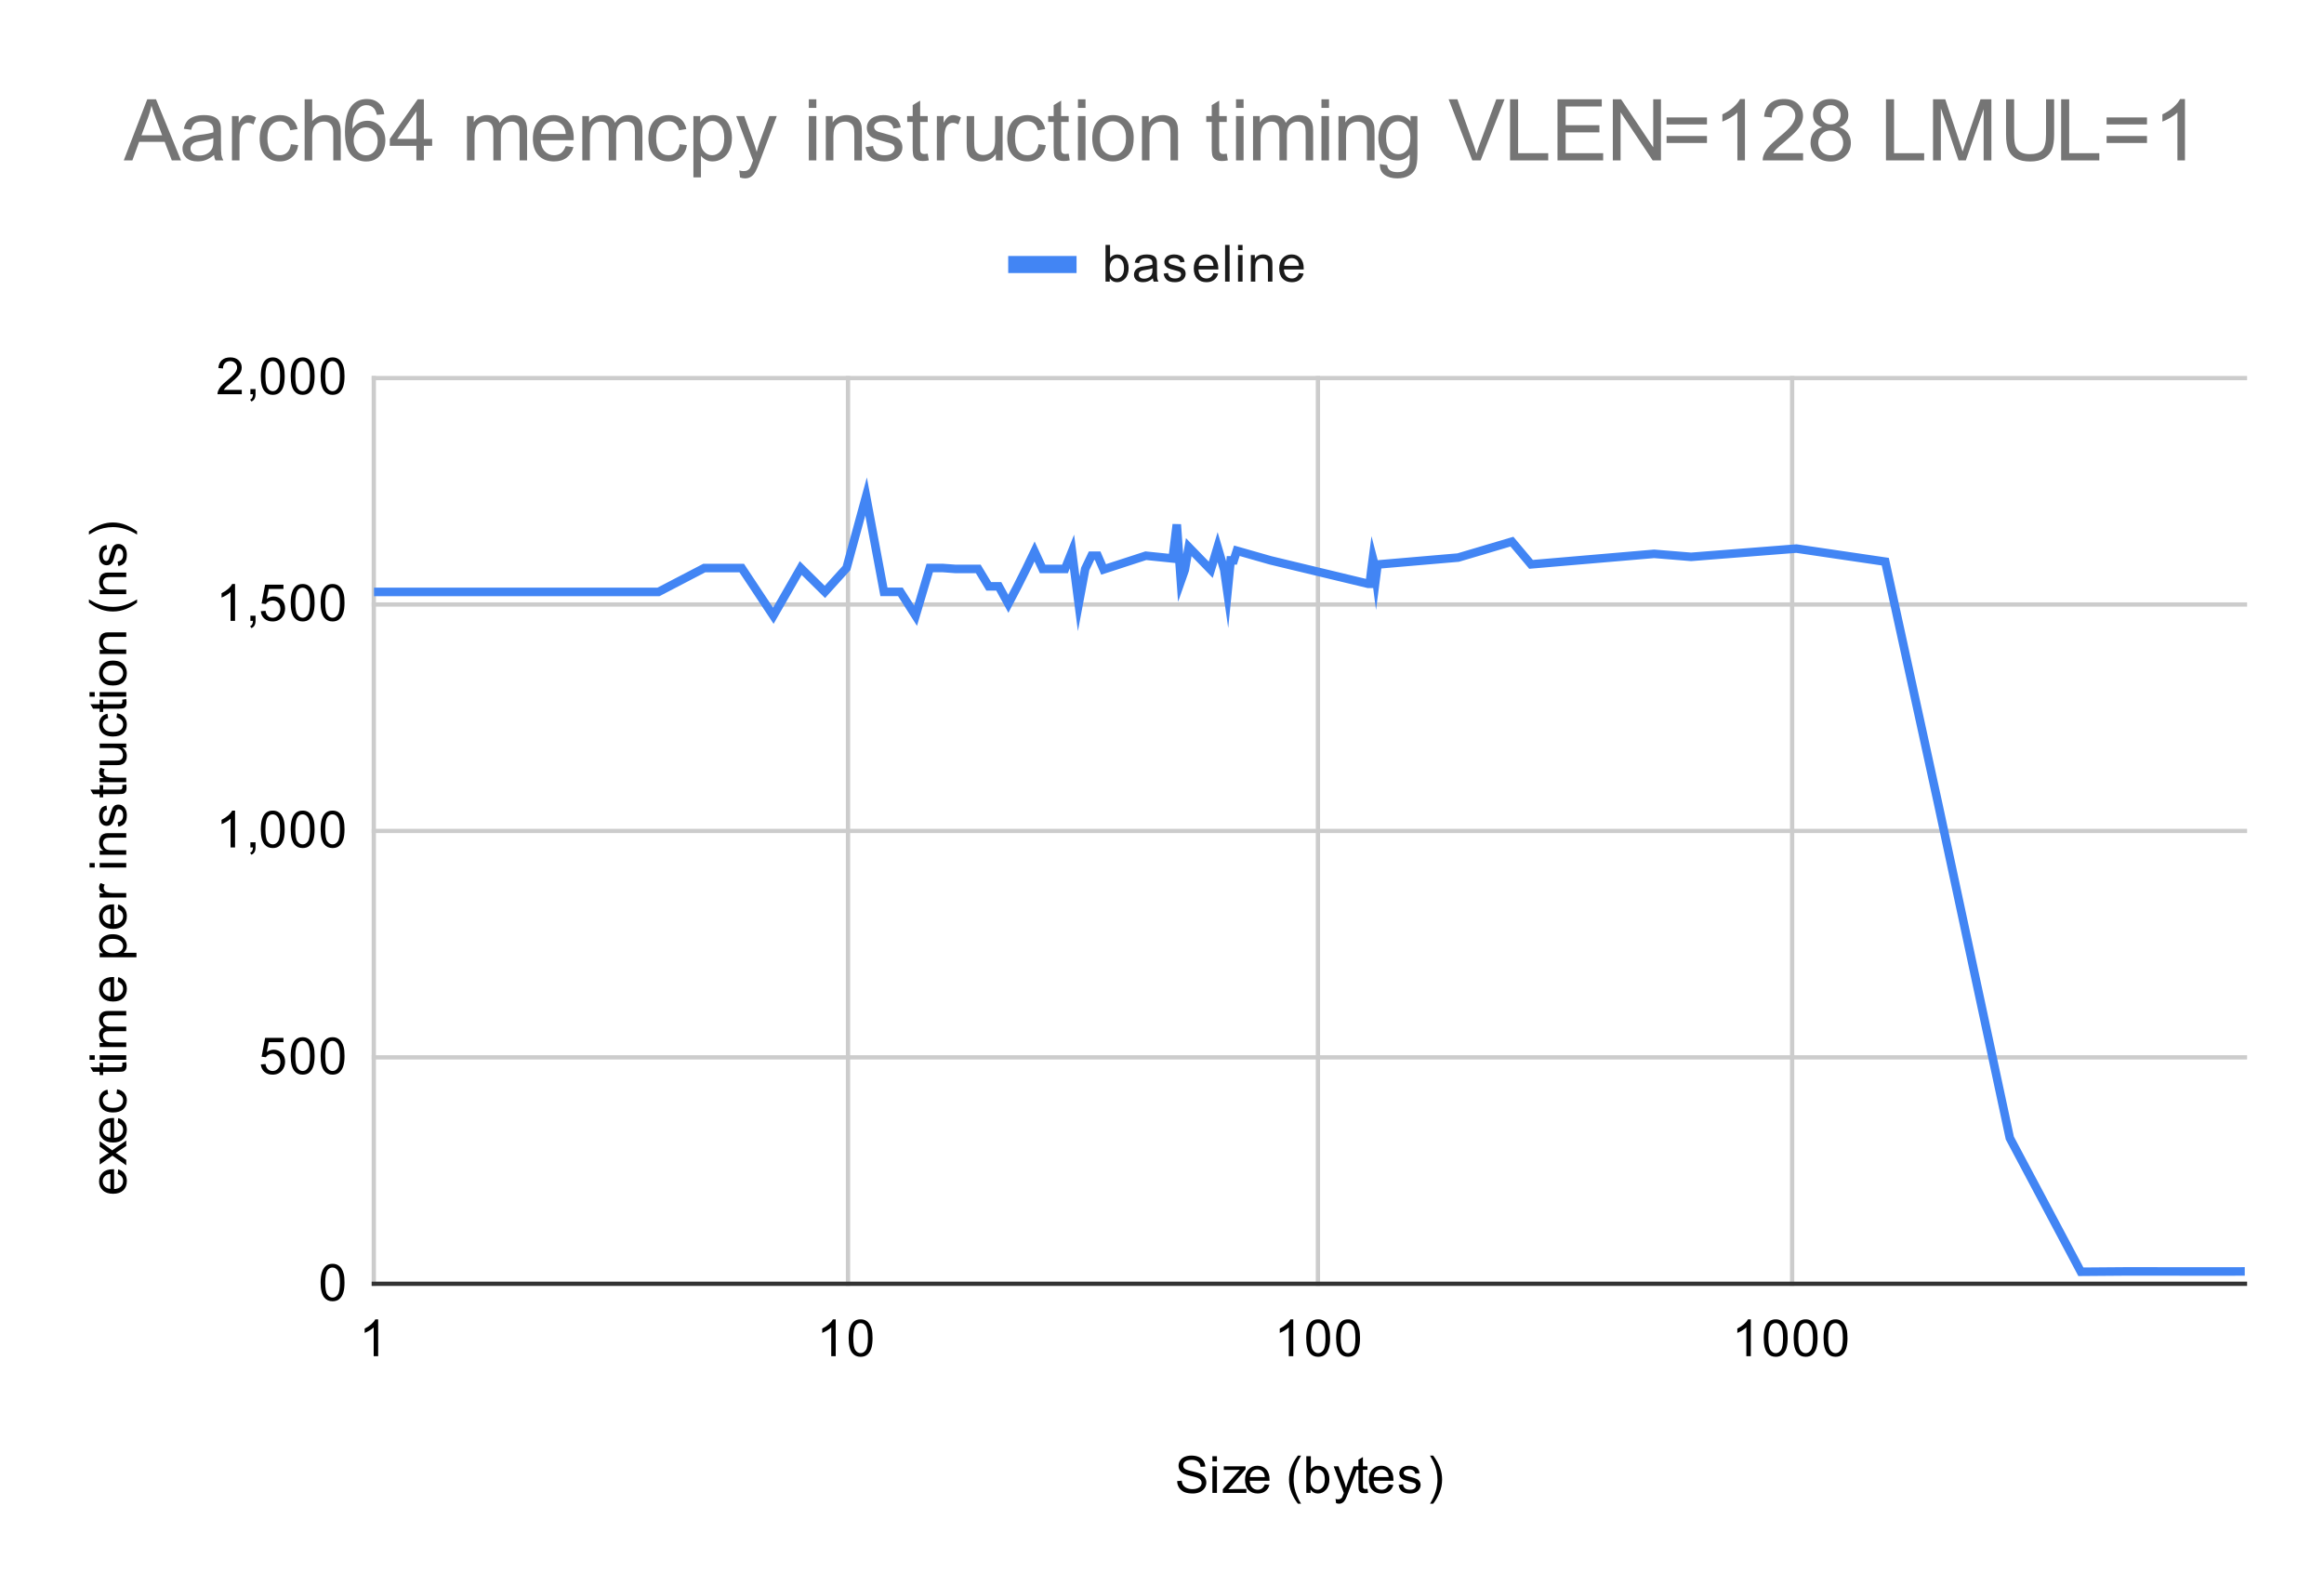 <svg version="1.1" viewBox="0.0 0.0 544.0 371.0" fill="none" stroke="none" stroke-linecap="square" stroke-miterlimit="10" width="544" height="371" xmlns:xlink="http://www.w3.org/1999/xlink" xmlns="http://www.w3.org/2000/svg"><path fill="#ffffff" d="M0 0L544.0 0L544.0 371.0L0 371.0L0 0Z" fill-rule="nonzero"/><path stroke="#cccccc" stroke-width="1.0" stroke-linecap="butt" d="M87.5 88.5L87.5 300.5" fill-rule="nonzero"/><path stroke="#cccccc" stroke-width="1.0" stroke-linecap="butt" d="M198.5 88.5L198.5 300.5" fill-rule="nonzero"/><path stroke="#cccccc" stroke-width="1.0" stroke-linecap="butt" d="M308.5 88.5L308.5 300.5" fill-rule="nonzero"/><path stroke="#cccccc" stroke-width="1.0" stroke-linecap="butt" d="M419.5 88.5L419.5 300.5" fill-rule="nonzero"/><path stroke="#333333" stroke-width="1.0" stroke-linecap="butt" d="M87.5 300.5L525.5 300.5" fill-rule="nonzero"/><path stroke="#cccccc" stroke-width="1.0" stroke-linecap="butt" d="M87.5 247.5L525.5 247.5" fill-rule="nonzero"/><path stroke="#cccccc" stroke-width="1.0" stroke-linecap="butt" d="M87.5 194.5L525.5 194.5" fill-rule="nonzero"/><path stroke="#cccccc" stroke-width="1.0" stroke-linecap="butt" d="M87.5 141.5L525.5 141.5" fill-rule="nonzero"/><path stroke="#cccccc" stroke-width="1.0" stroke-linecap="butt" d="M87.5 88.5L525.5 88.5" fill-rule="nonzero"/><clipPath id="id_0"><path d="M87.55 88.283L525.45 88.283L525.45 300.45L87.55 300.45L87.55 88.283Z" clip-rule="nonzero"/></clipPath><path stroke="#4285f4" stroke-width="2.0" stroke-linecap="butt" clip-path="url(#id_0)" d="M87.55 138.548L120.845 138.548L140.321 138.548L154.14 138.548L164.859 132.965L173.616 132.965L181.021 144.131L187.435 132.965L193.093 138.548L198.154 132.957L202.732 116.208L206.911 138.54L210.756 138.54L214.316 144.123L217.63 132.957L220.73 132.957L223.642 133.17L226.388 133.17L228.985 133.17L231.449 137.25L233.792 137.25L236.027 141.33L238.162 137.25L240.206 133.17L242.167 129.09L244.051 133.17L245.864 133.17L247.611 133.17L249.296 133.17L250.925 129.09L252.5 141.33L254.025 133.17L255.503 130.078L256.937 130.078L258.329 133.292L268.217 130.078L274.492 130.72L275.462 122.764L276.413 136.024L277.346 133.372L278.261 128.068L283.413 133.372L284.22 130.72L285.014 128.068L285.795 130.72L286.563 133.372L287.32 138.676L288.065 131.171L288.798 131.171L289.52 128.914L297.434 131.171L320.238 136.648L320.615 136.648L320.989 133.548L321.36 130.719L321.728 132.134L322.093 134.962L322.456 132.134L341.326 130.513L353.91 126.783L358.386 132.102L387.205 129.639L395.853 130.345L420.5 128.411L441.303 131.47L453.795 188.642L470.454 266.381L487.09 297.687L497.441 297.606L520.385 297.618L525.45 297.609" fill-rule="nonzero"/><path fill="#000000" fill-opacity="0.0" clip-path="url(#id_0)" d="M90.55 138.548C90.55 140.205 89.207 141.548 87.55 141.548C85.893 141.548 84.55 140.205 84.55 138.548C84.55 136.891 85.893 135.548 87.55 135.548C89.207 135.548 90.55 136.891 90.55 138.548Z" fill-rule="nonzero"/><path fill="#000000" fill-opacity="0.0" clip-path="url(#id_0)" d="M123.845 138.548C123.845 140.205 122.502 141.548 120.845 141.548C119.188 141.548 117.845 140.205 117.845 138.548C117.845 136.891 119.188 135.548 120.845 135.548C122.502 135.548 123.845 136.891 123.845 138.548Z" fill-rule="nonzero"/><path fill="#000000" fill-opacity="0.0" clip-path="url(#id_0)" d="M143.321 138.548C143.321 140.205 141.978 141.548 140.321 141.548C138.664 141.548 137.321 140.205 137.321 138.548C137.321 136.891 138.664 135.548 140.321 135.548C141.978 135.548 143.321 136.891 143.321 138.548Z" fill-rule="nonzero"/><path fill="#000000" fill-opacity="0.0" clip-path="url(#id_0)" d="M157.14 138.548C157.14 140.205 155.797 141.548 154.14 141.548C152.483 141.548 151.14 140.205 151.14 138.548C151.14 136.891 152.483 135.548 154.14 135.548C155.797 135.548 157.14 136.891 157.14 138.548Z" fill-rule="nonzero"/><path fill="#000000" fill-opacity="0.0" clip-path="url(#id_0)" d="M167.859 132.965C167.859 134.621 166.515 135.965 164.859 135.965C163.202 135.965 161.859 134.621 161.859 132.965C161.859 131.308 163.202 129.965 164.859 129.965C166.515 129.965 167.859 131.308 167.859 132.965Z" fill-rule="nonzero"/><path fill="#000000" fill-opacity="0.0" clip-path="url(#id_0)" d="M176.616 132.965C176.616 134.621 175.273 135.965 173.616 135.965C171.959 135.965 170.616 134.621 170.616 132.965C170.616 131.308 171.959 129.965 173.616 129.965C175.273 129.965 176.616 131.308 176.616 132.965Z" fill-rule="nonzero"/><path fill="#000000" fill-opacity="0.0" clip-path="url(#id_0)" d="M184.021 144.131C184.021 145.788 182.678 147.131 181.021 147.131C179.364 147.131 178.021 145.788 178.021 144.131C178.021 142.474 179.364 141.131 181.021 141.131C182.678 141.131 184.021 142.474 184.021 144.131Z" fill-rule="nonzero"/><path fill="#000000" fill-opacity="0.0" clip-path="url(#id_0)" d="M190.435 132.965C190.435 134.621 189.092 135.965 187.435 135.965C185.778 135.965 184.435 134.621 184.435 132.965C184.435 131.308 185.778 129.965 187.435 129.965C189.092 129.965 190.435 131.308 190.435 132.965Z" fill-rule="nonzero"/><path fill="#000000" fill-opacity="0.0" clip-path="url(#id_0)" d="M196.093 138.548C196.093 140.205 194.75 141.548 193.093 141.548C191.436 141.548 190.093 140.205 190.093 138.548C190.093 136.891 191.436 135.548 193.093 135.548C194.75 135.548 196.093 136.891 196.093 138.548Z" fill-rule="nonzero"/><path fill="#000000" fill-opacity="0.0" clip-path="url(#id_0)" d="M201.154 132.957C201.154 134.614 199.81 135.957 198.154 135.957C196.497 135.957 195.154 134.614 195.154 132.957C195.154 131.3 196.497 129.957 198.154 129.957C199.81 129.957 201.154 131.3 201.154 132.957Z" fill-rule="nonzero"/><path fill="#000000" fill-opacity="0.0" clip-path="url(#id_0)" d="M205.732 116.208C205.732 117.865 204.389 119.208 202.732 119.208C201.075 119.208 199.732 117.865 199.732 116.208C199.732 114.551 201.075 113.208 202.732 113.208C204.389 113.208 205.732 114.551 205.732 116.208Z" fill-rule="nonzero"/><path fill="#000000" fill-opacity="0.0" clip-path="url(#id_0)" d="M209.911 138.54C209.911 140.197 208.568 141.54 206.911 141.54C205.254 141.54 203.911 140.197 203.911 138.54C203.911 136.883 205.254 135.54 206.911 135.54C208.568 135.54 209.911 136.883 209.911 138.54Z" fill-rule="nonzero"/><path fill="#000000" fill-opacity="0.0" clip-path="url(#id_0)" d="M213.756 138.54C213.756 140.197 212.413 141.54 210.756 141.54C209.099 141.54 207.756 140.197 207.756 138.54C207.756 136.883 209.099 135.54 210.756 135.54C212.413 135.54 213.756 136.883 213.756 138.54Z" fill-rule="nonzero"/><path fill="#000000" fill-opacity="0.0" clip-path="url(#id_0)" d="M217.316 144.123C217.316 145.78 215.973 147.123 214.316 147.123C212.659 147.123 211.316 145.78 211.316 144.123C211.316 142.467 212.659 141.123 214.316 141.123C215.973 141.123 217.316 142.467 217.316 144.123Z" fill-rule="nonzero"/><path fill="#000000" fill-opacity="0.0" clip-path="url(#id_0)" d="M220.63 132.957C220.63 134.614 219.287 135.957 217.63 135.957C215.973 135.957 214.63 134.614 214.63 132.957C214.63 131.3 215.973 129.957 217.63 129.957C219.287 129.957 220.63 131.3 220.63 132.957Z" fill-rule="nonzero"/><path fill="#000000" fill-opacity="0.0" clip-path="url(#id_0)" d="M223.73 132.957C223.73 134.614 222.387 135.957 220.73 135.957C219.073 135.957 217.73 134.614 217.73 132.957C217.73 131.3 219.073 129.957 220.73 129.957C222.387 129.957 223.73 131.3 223.73 132.957Z" fill-rule="nonzero"/><path fill="#000000" fill-opacity="0.0" clip-path="url(#id_0)" d="M226.642 133.17C226.642 134.827 225.299 136.17 223.642 136.17C221.985 136.17 220.642 134.827 220.642 133.17C220.642 131.514 221.985 130.17 223.642 130.17C225.299 130.17 226.642 131.514 226.642 133.17Z" fill-rule="nonzero"/><path fill="#000000" fill-opacity="0.0" clip-path="url(#id_0)" d="M229.388 133.17C229.388 134.827 228.044 136.17 226.388 136.17C224.731 136.17 223.388 134.827 223.388 133.17C223.388 131.514 224.731 130.17 226.388 130.17C228.044 130.17 229.388 131.514 229.388 133.17Z" fill-rule="nonzero"/><path fill="#000000" fill-opacity="0.0" clip-path="url(#id_0)" d="M231.985 133.17C231.985 134.827 230.642 136.17 228.985 136.17C227.328 136.17 225.985 134.827 225.985 133.17C225.985 131.514 227.328 130.17 228.985 130.17C230.642 130.17 231.985 131.514 231.985 133.17Z" fill-rule="nonzero"/><path fill="#000000" fill-opacity="0.0" clip-path="url(#id_0)" d="M234.449 137.25C234.449 138.907 233.105 140.25 231.449 140.25C229.792 140.25 228.449 138.907 228.449 137.25C228.449 135.593 229.792 134.25 231.449 134.25C233.105 134.25 234.449 135.593 234.449 137.25Z" fill-rule="nonzero"/><path fill="#000000" fill-opacity="0.0" clip-path="url(#id_0)" d="M236.792 137.25C236.792 138.907 235.449 140.25 233.792 140.25C232.135 140.25 230.792 138.907 230.792 137.25C230.792 135.593 232.135 134.25 233.792 134.25C235.449 134.25 236.792 135.593 236.792 137.25Z" fill-rule="nonzero"/><path fill="#000000" fill-opacity="0.0" clip-path="url(#id_0)" d="M239.027 141.33C239.027 142.987 237.684 144.33 236.027 144.33C234.37 144.33 233.027 142.987 233.027 141.33C233.027 139.673 234.37 138.33 236.027 138.33C237.684 138.33 239.027 139.673 239.027 141.33Z" fill-rule="nonzero"/><path fill="#000000" fill-opacity="0.0" clip-path="url(#id_0)" d="M241.162 137.25C241.162 138.907 239.819 140.25 238.162 140.25C236.505 140.25 235.162 138.907 235.162 137.25C235.162 135.593 236.505 134.25 238.162 134.25C239.819 134.25 241.162 135.593 241.162 137.25Z" fill-rule="nonzero"/><path fill="#000000" fill-opacity="0.0" clip-path="url(#id_0)" d="M243.206 133.17C243.206 134.827 241.863 136.17 240.206 136.17C238.549 136.17 237.206 134.827 237.206 133.17C237.206 131.514 238.549 130.17 240.206 130.17C241.863 130.17 243.206 131.514 243.206 133.17Z" fill-rule="nonzero"/><path fill="#000000" fill-opacity="0.0" clip-path="url(#id_0)" d="M245.167 129.09C245.167 130.747 243.824 132.09 242.167 132.09C240.51 132.09 239.167 130.747 239.167 129.09C239.167 127.434 240.51 126.09 242.167 126.09C243.824 126.09 245.167 127.434 245.167 129.09Z" fill-rule="nonzero"/><path fill="#000000" fill-opacity="0.0" clip-path="url(#id_0)" d="M247.051 133.17C247.051 134.827 245.708 136.17 244.051 136.17C242.394 136.17 241.051 134.827 241.051 133.17C241.051 131.514 242.394 130.17 244.051 130.17C245.708 130.17 247.051 131.514 247.051 133.17Z" fill-rule="nonzero"/><path fill="#000000" fill-opacity="0.0" clip-path="url(#id_0)" d="M248.864 133.17C248.864 134.827 247.521 136.17 245.864 136.17C244.207 136.17 242.864 134.827 242.864 133.17C242.864 131.514 244.207 130.17 245.864 130.17C247.521 130.17 248.864 131.514 248.864 133.17Z" fill-rule="nonzero"/><path fill="#000000" fill-opacity="0.0" clip-path="url(#id_0)" d="M250.611 133.17C250.611 134.827 249.268 136.17 247.611 136.17C245.954 136.17 244.611 134.827 244.611 133.17C244.611 131.514 245.954 130.17 247.611 130.17C249.268 130.17 250.611 131.514 250.611 133.17Z" fill-rule="nonzero"/><path fill="#000000" fill-opacity="0.0" clip-path="url(#id_0)" d="M252.296 133.17C252.296 134.827 250.953 136.17 249.296 136.17C247.64 136.17 246.296 134.827 246.296 133.17C246.296 131.514 247.64 130.17 249.296 130.17C250.953 130.17 252.296 131.514 252.296 133.17Z" fill-rule="nonzero"/><path fill="#000000" fill-opacity="0.0" clip-path="url(#id_0)" d="M253.925 129.09C253.925 130.747 252.582 132.09 250.925 132.09C249.268 132.09 247.925 130.747 247.925 129.09C247.925 127.434 249.268 126.09 250.925 126.09C252.582 126.09 253.925 127.434 253.925 129.09Z" fill-rule="nonzero"/><path fill="#000000" fill-opacity="0.0" clip-path="url(#id_0)" d="M255.5 141.33C255.5 142.987 254.157 144.33 252.5 144.33C250.843 144.33 249.5 142.987 249.5 141.33C249.5 139.673 250.843 138.33 252.5 138.33C254.157 138.33 255.5 139.673 255.5 141.33Z" fill-rule="nonzero"/><path fill="#000000" fill-opacity="0.0" clip-path="url(#id_0)" d="M257.025 133.17C257.025 134.827 255.682 136.17 254.025 136.17C252.368 136.17 251.025 134.827 251.025 133.17C251.025 131.514 252.368 130.17 254.025 130.17C255.682 130.17 257.025 131.514 257.025 133.17Z" fill-rule="nonzero"/><path fill="#000000" fill-opacity="0.0" clip-path="url(#id_0)" d="M258.503 130.078C258.503 131.735 257.16 133.078 255.503 133.078C253.846 133.078 252.503 131.735 252.503 130.078C252.503 128.421 253.846 127.078 255.503 127.078C257.16 127.078 258.503 128.421 258.503 130.078Z" fill-rule="nonzero"/><path fill="#000000" fill-opacity="0.0" clip-path="url(#id_0)" d="M259.937 130.078C259.937 131.735 258.594 133.078 256.937 133.078C255.28 133.078 253.937 131.735 253.937 130.078C253.937 128.421 255.28 127.078 256.937 127.078C258.594 127.078 259.937 128.421 259.937 130.078Z" fill-rule="nonzero"/><path fill="#000000" fill-opacity="0.0" clip-path="url(#id_0)" d="M261.329 133.292C261.329 134.949 259.986 136.292 258.329 136.292C256.673 136.292 255.329 134.949 255.329 133.292C255.329 131.636 256.673 130.292 258.329 130.292C259.986 130.292 261.329 131.636 261.329 133.292Z" fill-rule="nonzero"/><path fill="#000000" fill-opacity="0.0" clip-path="url(#id_0)" d="M271.217 130.078C271.217 131.735 269.874 133.078 268.217 133.078C266.561 133.078 265.217 131.735 265.217 130.078C265.217 128.421 266.561 127.078 268.217 127.078C269.874 127.078 271.217 128.421 271.217 130.078Z" fill-rule="nonzero"/><path fill="#000000" fill-opacity="0.0" clip-path="url(#id_0)" d="M277.492 130.72C277.492 132.377 276.149 133.72 274.492 133.72C272.835 133.72 271.492 132.377 271.492 130.72C271.492 129.063 272.835 127.72 274.492 127.72C276.149 127.72 277.492 129.063 277.492 130.72Z" fill-rule="nonzero"/><path fill="#000000" fill-opacity="0.0" clip-path="url(#id_0)" d="M278.462 122.764C278.462 124.42 277.119 125.764 275.462 125.764C273.805 125.764 272.462 124.42 272.462 122.764C272.462 121.107 273.805 119.764 275.462 119.764C277.119 119.764 278.462 121.107 278.462 122.764Z" fill-rule="nonzero"/><path fill="#000000" fill-opacity="0.0" clip-path="url(#id_0)" d="M279.413 136.024C279.413 137.681 278.07 139.024 276.413 139.024C274.757 139.024 273.413 137.681 273.413 136.024C273.413 134.367 274.757 133.024 276.413 133.024C278.07 133.024 279.413 134.367 279.413 136.024Z" fill-rule="nonzero"/><path fill="#000000" fill-opacity="0.0" clip-path="url(#id_0)" d="M280.346 133.372C280.346 135.029 279.003 136.372 277.346 136.372C275.689 136.372 274.346 135.029 274.346 133.372C274.346 131.715 275.689 130.372 277.346 130.372C279.003 130.372 280.346 131.715 280.346 133.372Z" fill-rule="nonzero"/><path fill="#000000" fill-opacity="0.0" clip-path="url(#id_0)" d="M281.261 128.068C281.261 129.725 279.918 131.068 278.261 131.068C276.604 131.068 275.261 129.725 275.261 128.068C275.261 126.411 276.604 125.068 278.261 125.068C279.918 125.068 281.261 126.411 281.261 128.068Z" fill-rule="nonzero"/><path fill="#000000" fill-opacity="0.0" clip-path="url(#id_0)" d="M286.413 133.372C286.413 135.029 285.069 136.372 283.413 136.372C281.756 136.372 280.413 135.029 280.413 133.372C280.413 131.715 281.756 130.372 283.413 130.372C285.069 130.372 286.413 131.715 286.413 133.372Z" fill-rule="nonzero"/><path fill="#000000" fill-opacity="0.0" clip-path="url(#id_0)" d="M287.22 130.72C287.22 132.377 285.877 133.72 284.22 133.72C282.563 133.72 281.22 132.377 281.22 130.72C281.22 129.063 282.563 127.72 284.22 127.72C285.877 127.72 287.22 129.063 287.22 130.72Z" fill-rule="nonzero"/><path fill="#000000" fill-opacity="0.0" clip-path="url(#id_0)" d="M288.014 128.068C288.014 129.725 286.671 131.068 285.014 131.068C283.357 131.068 282.014 129.725 282.014 128.068C282.014 126.411 283.357 125.068 285.014 125.068C286.671 125.068 288.014 126.411 288.014 128.068Z" fill-rule="nonzero"/><path fill="#000000" fill-opacity="0.0" clip-path="url(#id_0)" d="M288.795 130.72C288.795 132.377 287.452 133.72 285.795 133.72C284.138 133.72 282.795 132.377 282.795 130.72C282.795 129.063 284.138 127.72 285.795 127.72C287.452 127.72 288.795 129.063 288.795 130.72Z" fill-rule="nonzero"/><path fill="#000000" fill-opacity="0.0" clip-path="url(#id_0)" d="M289.563 133.372C289.563 135.029 288.22 136.372 286.563 136.372C284.907 136.372 283.563 135.029 283.563 133.372C283.563 131.715 284.907 130.372 286.563 130.372C288.22 130.372 289.563 131.715 289.563 133.372Z" fill-rule="nonzero"/><path fill="#000000" fill-opacity="0.0" clip-path="url(#id_0)" d="M290.32 138.676C290.32 140.333 288.977 141.676 287.32 141.676C285.663 141.676 284.32 140.333 284.32 138.676C284.32 137.019 285.663 135.676 287.32 135.676C288.977 135.676 290.32 137.019 290.32 138.676Z" fill-rule="nonzero"/><path fill="#000000" fill-opacity="0.0" clip-path="url(#id_0)" d="M291.065 131.171C291.065 132.828 289.722 134.171 288.065 134.171C286.408 134.171 285.065 132.828 285.065 131.171C285.065 129.514 286.408 128.171 288.065 128.171C289.722 128.171 291.065 129.514 291.065 131.171Z" fill-rule="nonzero"/><path fill="#000000" fill-opacity="0.0" clip-path="url(#id_0)" d="M291.798 131.171C291.798 132.828 290.455 134.171 288.798 134.171C287.141 134.171 285.798 132.828 285.798 131.171C285.798 129.514 287.141 128.171 288.798 128.171C290.455 128.171 291.798 129.514 291.798 131.171Z" fill-rule="nonzero"/><path fill="#000000" fill-opacity="0.0" clip-path="url(#id_0)" d="M292.52 128.914C292.52 130.571 291.177 131.914 289.52 131.914C287.864 131.914 286.52 130.571 286.52 128.914C286.52 127.257 287.864 125.914 289.52 125.914C291.177 125.914 292.52 127.257 292.52 128.914Z" fill-rule="nonzero"/><path fill="#000000" fill-opacity="0.0" clip-path="url(#id_0)" d="M300.434 131.171C300.434 132.828 299.091 134.171 297.434 134.171C295.777 134.171 294.434 132.828 294.434 131.171C294.434 129.514 295.777 128.171 297.434 128.171C299.091 128.171 300.434 129.514 300.434 131.171Z" fill-rule="nonzero"/><path fill="#000000" fill-opacity="0.0" clip-path="url(#id_0)" d="M323.238 136.648C323.238 138.305 321.895 139.648 320.238 139.648C318.581 139.648 317.238 138.305 317.238 136.648C317.238 134.991 318.581 133.648 320.238 133.648C321.895 133.648 323.238 134.991 323.238 136.648Z" fill-rule="nonzero"/><path fill="#000000" fill-opacity="0.0" clip-path="url(#id_0)" d="M323.615 136.648C323.615 138.305 322.272 139.648 320.615 139.648C318.958 139.648 317.615 138.305 317.615 136.648C317.615 134.991 318.958 133.648 320.615 133.648C322.272 133.648 323.615 134.991 323.615 136.648Z" fill-rule="nonzero"/><path fill="#000000" fill-opacity="0.0" clip-path="url(#id_0)" d="M323.989 133.548C323.989 135.205 322.646 136.548 320.989 136.548C319.332 136.548 317.989 135.205 317.989 133.548C317.989 131.891 319.332 130.548 320.989 130.548C322.646 130.548 323.989 131.891 323.989 133.548Z" fill-rule="nonzero"/><path fill="#000000" fill-opacity="0.0" clip-path="url(#id_0)" d="M324.36 130.719C324.36 132.376 323.017 133.719 321.36 133.719C319.703 133.719 318.36 132.376 318.36 130.719C318.36 129.062 319.703 127.719 321.36 127.719C323.017 127.719 324.36 129.062 324.36 130.719Z" fill-rule="nonzero"/><path fill="#000000" fill-opacity="0.0" clip-path="url(#id_0)" d="M324.728 132.134C324.728 133.791 323.385 135.134 321.728 135.134C320.071 135.134 318.728 133.791 318.728 132.134C318.728 130.477 320.071 129.134 321.728 129.134C323.385 129.134 324.728 130.477 324.728 132.134Z" fill-rule="nonzero"/><path fill="#000000" fill-opacity="0.0" clip-path="url(#id_0)" d="M325.093 134.962C325.093 136.619 323.75 137.962 322.093 137.962C320.436 137.962 319.093 136.619 319.093 134.962C319.093 133.305 320.436 131.962 322.093 131.962C323.75 131.962 325.093 133.305 325.093 134.962Z" fill-rule="nonzero"/><path fill="#000000" fill-opacity="0.0" clip-path="url(#id_0)" d="M325.456 132.134C325.456 133.791 324.112 135.134 322.456 135.134C320.799 135.134 319.456 133.791 319.456 132.134C319.456 130.477 320.799 129.134 322.456 129.134C324.112 129.134 325.456 130.477 325.456 132.134Z" fill-rule="nonzero"/><path fill="#000000" fill-opacity="0.0" clip-path="url(#id_0)" d="M344.326 130.513C344.326 132.17 342.983 133.513 341.326 133.513C339.669 133.513 338.326 132.17 338.326 130.513C338.326 128.856 339.669 127.513 341.326 127.513C342.983 127.513 344.326 128.856 344.326 130.513Z" fill-rule="nonzero"/><path fill="#000000" fill-opacity="0.0" clip-path="url(#id_0)" d="M356.91 126.783C356.91 128.44 355.567 129.783 353.91 129.783C352.253 129.783 350.91 128.44 350.91 126.783C350.91 125.126 352.253 123.783 353.91 123.783C355.567 123.783 356.91 125.126 356.91 126.783Z" fill-rule="nonzero"/><path fill="#000000" fill-opacity="0.0" clip-path="url(#id_0)" d="M361.386 132.102C361.386 133.759 360.043 135.102 358.386 135.102C356.729 135.102 355.386 133.759 355.386 132.102C355.386 130.445 356.729 129.102 358.386 129.102C360.043 129.102 361.386 130.445 361.386 132.102Z" fill-rule="nonzero"/><path fill="#000000" fill-opacity="0.0" clip-path="url(#id_0)" d="M390.205 129.639C390.205 131.296 388.862 132.639 387.205 132.639C385.548 132.639 384.205 131.296 384.205 129.639C384.205 127.982 385.548 126.639 387.205 126.639C388.862 126.639 390.205 127.982 390.205 129.639Z" fill-rule="nonzero"/><path fill="#000000" fill-opacity="0.0" clip-path="url(#id_0)" d="M398.853 130.345C398.853 132.002 397.51 133.345 395.853 133.345C394.196 133.345 392.853 132.002 392.853 130.345C392.853 128.689 394.196 127.345 395.853 127.345C397.51 127.345 398.853 128.689 398.853 130.345Z" fill-rule="nonzero"/><path fill="#000000" fill-opacity="0.0" clip-path="url(#id_0)" d="M423.5 128.411C423.5 130.068 422.157 131.411 420.5 131.411C418.843 131.411 417.5 130.068 417.5 128.411C417.5 126.755 418.843 125.411 420.5 125.411C422.157 125.411 423.5 126.755 423.5 128.411Z" fill-rule="nonzero"/><path fill="#000000" fill-opacity="0.0" clip-path="url(#id_0)" d="M444.303 131.47C444.303 133.127 442.959 134.47 441.303 134.47C439.646 134.47 438.303 133.127 438.303 131.47C438.303 129.813 439.646 128.47 441.303 128.47C442.959 128.47 444.303 129.813 444.303 131.47Z" fill-rule="nonzero"/><path fill="#000000" fill-opacity="0.0" clip-path="url(#id_0)" d="M456.795 188.642C456.795 190.299 455.452 191.642 453.795 191.642C452.138 191.642 450.795 190.299 450.795 188.642C450.795 186.986 452.138 185.642 453.795 185.642C455.452 185.642 456.795 186.986 456.795 188.642Z" fill-rule="nonzero"/><path fill="#000000" fill-opacity="0.0" clip-path="url(#id_0)" d="M473.454 266.381C473.454 268.038 472.111 269.381 470.454 269.381C468.797 269.381 467.454 268.038 467.454 266.381C467.454 264.724 468.797 263.381 470.454 263.381C472.111 263.381 473.454 264.724 473.454 266.381Z" fill-rule="nonzero"/><path fill="#000000" fill-opacity="0.0" clip-path="url(#id_0)" d="M490.09 297.687C490.09 299.343 488.747 300.687 487.09 300.687C485.433 300.687 484.09 299.343 484.09 297.687C484.09 296.03 485.433 294.687 487.09 294.687C488.747 294.687 490.09 296.03 490.09 297.687Z" fill-rule="nonzero"/><path fill="#000000" fill-opacity="0.0" clip-path="url(#id_0)" d="M500.441 297.606C500.441 299.263 499.098 300.606 497.441 300.606C495.784 300.606 494.441 299.263 494.441 297.606C494.441 295.949 495.784 294.606 497.441 294.606C499.098 294.606 500.441 295.949 500.441 297.606Z" fill-rule="nonzero"/><path fill="#000000" fill-opacity="0.0" clip-path="url(#id_0)" d="M523.385 297.618C523.385 299.274 522.042 300.618 520.385 300.618C518.728 300.618 517.385 299.274 517.385 297.618C517.385 295.961 518.728 294.618 520.385 294.618C522.042 294.618 523.385 295.961 523.385 297.618Z" fill-rule="nonzero"/><path fill="#000000" fill-opacity="0.0" clip-path="url(#id_0)" d="M528.45 297.609C528.45 299.266 527.107 300.609 525.45 300.609C523.793 300.609 522.45 299.266 522.45 297.609C522.45 295.952 523.793 294.609 525.45 294.609C527.107 294.609 528.45 295.952 528.45 297.609Z" fill-rule="nonzero"/><path fill="#000000" d="M275.547 346.684L276.609 346.591Q276.688 347.247 276.969 347.653Q277.25 348.059 277.828 348.325Q278.422 348.575 279.156 348.575Q279.797 348.575 280.297 348.387Q280.797 348.184 281.031 347.856Q281.281 347.512 281.281 347.122Q281.281 346.716 281.047 346.419Q280.812 346.106 280.281 345.903Q279.922 345.762 278.734 345.481Q277.562 345.2 277.094 344.95Q276.469 344.622 276.172 344.153Q275.875 343.669 275.875 343.075Q275.875 342.434 276.234 341.872Q276.609 341.294 277.312 341.012Q278.031 340.716 278.891 340.716Q279.844 340.716 280.578 341.028Q281.312 341.325 281.703 341.934Q282.094 342.528 282.125 343.278L281.031 343.356Q280.938 342.544 280.422 342.137Q279.922 341.716 278.938 341.716Q277.906 341.716 277.438 342.091Q276.969 342.466 276.969 342.997Q276.969 343.466 277.297 343.762Q277.625 344.059 279.0 344.372Q280.391 344.684 280.906 344.919Q281.656 345.278 282.016 345.809Q282.375 346.325 282.375 347.028Q282.375 347.716 281.984 348.325Q281.594 348.919 280.859 349.262Q280.125 349.591 279.203 349.591Q278.031 349.591 277.234 349.262Q276.453 348.919 276.0 348.231Q275.562 347.544 275.547 346.684ZM283.797 342.075L283.797 340.856L284.859 340.856L284.859 342.075L283.797 342.075ZM283.797 349.45L283.797 343.231L284.859 343.231L284.859 349.45L283.797 349.45ZM286.234 349.45L286.234 348.591L290.203 344.044Q289.516 344.075 289.0 344.075L286.469 344.075L286.469 343.231L291.562 343.231L291.562 343.919L288.188 347.872L287.531 348.591Q288.25 348.544 288.859 348.544L291.75 348.544L291.75 349.45L286.234 349.45ZM296.047 347.45L297.141 347.575Q296.891 348.528 296.188 349.059Q295.484 349.591 294.406 349.591Q293.047 349.591 292.234 348.747Q291.438 347.903 291.438 346.387Q291.438 344.825 292.25 343.966Q293.062 343.091 294.344 343.091Q295.594 343.091 296.375 343.934Q297.172 344.778 297.172 346.325Q297.172 346.419 297.172 346.606L292.531 346.606Q292.594 347.637 293.109 348.184Q293.625 348.716 294.406 348.716Q294.984 348.716 295.391 348.419Q295.812 348.106 296.047 347.45ZM292.594 345.747L296.062 345.747Q296.0 344.95 295.672 344.559Q295.156 343.95 294.359 343.95Q293.625 343.95 293.125 344.434Q292.641 344.919 292.594 345.747ZM303.812 351.981Q302.938 350.872 302.328 349.403Q301.734 347.919 301.734 346.341Q301.734 344.95 302.172 343.669Q302.703 342.184 303.812 340.716L304.562 340.716Q303.859 341.934 303.625 342.45Q303.266 343.262 303.062 344.137Q302.812 345.231 302.812 346.341Q302.812 349.169 304.562 351.981L303.812 351.981ZM306.766 349.45L305.781 349.45L305.781 340.856L306.844 340.856L306.844 343.919Q307.516 343.091 308.547 343.091Q309.125 343.091 309.625 343.325Q310.141 343.544 310.469 343.966Q310.812 344.387 311.0 344.981Q311.188 345.575 311.188 346.247Q311.188 347.841 310.391 348.716Q309.594 349.591 308.5 349.591Q307.391 349.591 306.766 348.669L306.766 349.45ZM306.75 346.294Q306.75 347.403 307.062 347.903Q307.562 348.716 308.406 348.716Q309.094 348.716 309.594 348.122Q310.109 347.528 310.109 346.325Q310.109 345.106 309.625 344.528Q309.141 343.95 308.453 343.95Q307.766 343.95 307.25 344.559Q306.75 345.153 306.75 346.294ZM312.75 351.841L312.625 350.856Q312.969 350.95 313.234 350.95Q313.578 350.95 313.781 350.825Q314.0 350.716 314.141 350.512Q314.234 350.341 314.469 349.716Q314.484 349.637 314.562 349.466L312.188 343.231L313.328 343.231L314.625 346.825Q314.875 347.512 315.078 348.278Q315.266 347.544 315.516 346.856L316.844 343.231L317.891 343.231L315.531 349.559Q315.141 350.575 314.938 350.966Q314.656 351.497 314.281 351.731Q313.922 351.981 313.422 351.981Q313.125 351.981 312.75 351.841ZM320.094 348.512L320.25 349.434Q319.797 349.528 319.453 349.528Q318.875 349.528 318.562 349.356Q318.25 349.169 318.109 348.872Q317.984 348.575 317.984 347.622L317.984 344.044L317.219 344.044L317.219 343.231L317.984 343.231L317.984 341.684L319.031 341.059L319.031 343.231L320.094 343.231L320.094 344.044L319.031 344.044L319.031 347.684Q319.031 348.137 319.078 348.262Q319.141 348.387 319.266 348.466Q319.391 348.544 319.625 348.544Q319.812 348.544 320.094 348.512ZM325.047 347.45L326.141 347.575Q325.891 348.528 325.188 349.059Q324.484 349.591 323.406 349.591Q322.047 349.591 321.234 348.747Q320.438 347.903 320.438 346.387Q320.438 344.825 321.25 343.966Q322.062 343.091 323.344 343.091Q324.594 343.091 325.375 343.934Q326.172 344.778 326.172 346.325Q326.172 346.419 326.172 346.606L321.531 346.606Q321.594 347.637 322.109 348.184Q322.625 348.716 323.406 348.716Q323.984 348.716 324.391 348.419Q324.812 348.106 325.047 347.45ZM321.594 345.747L325.062 345.747Q325.0 344.95 324.672 344.559Q324.156 343.95 323.359 343.95Q322.625 343.95 322.125 344.434Q321.641 344.919 321.594 345.747ZM327.375 347.591L328.406 347.434Q328.5 348.059 328.891 348.387Q329.297 348.716 330.031 348.716Q330.75 348.716 331.094 348.434Q331.453 348.137 331.453 347.731Q331.453 347.372 331.141 347.169Q330.922 347.028 330.062 346.809Q328.906 346.512 328.453 346.309Q328.016 346.091 327.781 345.716Q327.547 345.341 327.547 344.872Q327.547 344.466 327.734 344.106Q327.922 343.747 328.25 343.512Q328.5 343.341 328.922 343.216Q329.344 343.091 329.844 343.091Q330.562 343.091 331.109 343.309Q331.672 343.512 331.938 343.872Q332.203 344.231 332.297 344.825L331.266 344.966Q331.203 344.497 330.859 344.231Q330.531 343.95 329.906 343.95Q329.188 343.95 328.875 344.2Q328.562 344.434 328.562 344.762Q328.562 344.966 328.688 345.122Q328.828 345.294 329.094 345.403Q329.25 345.466 330.031 345.669Q331.156 345.981 331.594 346.169Q332.031 346.356 332.281 346.716Q332.531 347.075 332.531 347.622Q332.531 348.153 332.219 348.622Q331.922 349.075 331.344 349.341Q330.766 349.591 330.031 349.591Q328.812 349.591 328.172 349.091Q327.547 348.575 327.375 347.591ZM335.484 351.981L334.734 351.981Q336.484 349.169 336.484 346.341Q336.484 345.247 336.234 344.153Q336.031 343.278 335.672 342.466Q335.438 341.95 334.734 340.716L335.484 340.716Q336.578 342.184 337.109 343.669Q337.562 344.95 337.562 346.341Q337.562 347.919 336.953 349.403Q336.344 350.872 335.484 351.981Z" fill-rule="nonzero"/><path fill="#000000" d="M27.55 274.82L27.675 273.726Q28.628 273.976 29.159 274.679Q29.691 275.382 29.691 276.46Q29.691 277.82 28.847 278.632Q28.003 279.429 26.488 279.429Q24.925 279.429 24.066 278.617Q23.191 277.804 23.191 276.523Q23.191 275.273 24.034 274.492Q24.878 273.695 26.425 273.695Q26.519 273.695 26.706 273.695L26.706 278.335Q27.738 278.273 28.284 277.757Q28.816 277.242 28.816 276.46Q28.816 275.882 28.519 275.476Q28.206 275.054 27.55 274.82ZM25.847 278.273L25.847 274.804Q25.05 274.867 24.659 275.195Q24.05 275.71 24.05 276.507Q24.05 277.242 24.534 277.742Q25.019 278.226 25.847 278.273ZM29.55 272.773L26.316 270.507L23.331 272.601L23.331 271.289L24.784 270.335Q25.206 270.07 25.488 269.898Q25.097 269.648 24.8 269.429L23.331 268.382L23.331 267.117L26.253 269.273L29.55 266.96L29.55 268.242L27.613 269.523L27.097 269.867L29.55 271.507L29.55 272.773ZM27.55 262.82L27.675 261.726Q28.628 261.976 29.159 262.679Q29.691 263.382 29.691 264.46Q29.691 265.82 28.847 266.632Q28.003 267.429 26.488 267.429Q24.925 267.429 24.066 266.617Q23.191 265.804 23.191 264.523Q23.191 263.273 24.034 262.492Q24.878 261.695 26.425 261.695Q26.519 261.695 26.706 261.695L26.706 266.335Q27.738 266.273 28.284 265.757Q28.816 265.242 28.816 264.46Q28.816 263.882 28.519 263.476Q28.206 263.054 27.55 262.82ZM25.847 266.273L25.847 262.804Q25.05 262.867 24.659 263.195Q24.05 263.71 24.05 264.507Q24.05 265.242 24.534 265.742Q25.019 266.226 25.847 266.273ZM27.269 256.007L27.409 254.976Q28.472 255.148 29.081 255.851Q29.691 256.554 29.691 257.57Q29.691 258.851 28.863 259.632Q28.019 260.398 26.456 260.398Q25.456 260.398 24.706 260.07Q23.941 259.726 23.566 259.054Q23.191 258.367 23.191 257.554Q23.191 256.554 23.706 255.914Q24.206 255.257 25.159 255.07L25.316 256.101Q24.691 256.242 24.378 256.617Q24.05 256.992 24.05 257.523Q24.05 258.32 24.628 258.82Q25.191 259.32 26.425 259.32Q27.691 259.32 28.253 258.835Q28.816 258.351 28.816 257.585Q28.816 256.96 28.441 256.554Q28.066 256.132 27.269 256.007ZM28.613 248.773L29.534 248.617Q29.628 249.07 29.628 249.414Q29.628 249.992 29.456 250.304Q29.269 250.617 28.972 250.757Q28.675 250.882 27.722 250.882L24.144 250.882L24.144 251.648L23.331 251.648L23.331 250.882L21.784 250.882L21.159 249.835L23.331 249.835L23.331 248.773L24.144 248.773L24.144 249.835L27.784 249.835Q28.238 249.835 28.363 249.789Q28.488 249.726 28.566 249.601Q28.644 249.476 28.644 249.242Q28.644 249.054 28.613 248.773ZM22.175 248.07L20.956 248.07L20.956 247.007L22.175 247.007L22.175 248.07ZM29.55 248.07L23.331 248.07L23.331 247.007L29.55 247.007L29.55 248.07ZM29.55 245.07L23.331 245.07L23.331 244.132L24.206 244.132Q23.738 243.835 23.472 243.351Q23.191 242.867 23.191 242.242Q23.191 241.554 23.472 241.117Q23.753 240.664 24.269 240.492Q23.191 239.742 23.191 238.57Q23.191 237.632 23.706 237.148Q24.206 236.648 25.284 236.648L29.55 236.648L29.55 237.695L25.628 237.695Q25.003 237.695 24.722 237.804Q24.441 237.898 24.269 238.164Q24.097 238.429 24.097 238.804Q24.097 239.46 24.534 239.898Q24.972 240.32 25.941 240.32L29.55 240.32L29.55 241.382L25.503 241.382Q24.8 241.382 24.456 241.648Q24.097 241.898 24.097 242.476Q24.097 242.929 24.331 243.304Q24.566 243.679 25.019 243.851Q25.472 244.023 26.316 244.023L29.55 244.023L29.55 245.07ZM27.55 229.82L27.675 228.726Q28.628 228.976 29.159 229.679Q29.691 230.382 29.691 231.46Q29.691 232.82 28.847 233.632Q28.003 234.429 26.488 234.429Q24.925 234.429 24.066 233.617Q23.191 232.804 23.191 231.523Q23.191 230.273 24.034 229.492Q24.878 228.695 26.425 228.695Q26.519 228.695 26.706 228.695L26.706 233.335Q27.738 233.273 28.284 232.757Q28.816 232.242 28.816 231.46Q28.816 230.882 28.519 230.476Q28.206 230.054 27.55 229.82ZM25.847 233.273L25.847 229.804Q25.05 229.867 24.659 230.195Q24.05 230.71 24.05 231.507Q24.05 232.242 24.534 232.742Q25.019 233.226 25.847 233.273ZM31.941 224.07L23.331 224.07L23.331 223.117L24.128 223.117Q23.659 222.773 23.425 222.351Q23.191 221.914 23.191 221.304Q23.191 220.507 23.597 219.898Q24.003 219.289 24.753 218.992Q25.503 218.679 26.394 218.679Q27.347 218.679 28.113 219.023Q28.878 219.351 29.284 220.007Q29.691 220.664 29.691 221.382Q29.691 221.914 29.472 222.335Q29.238 222.757 28.909 223.023L31.941 223.023L31.941 224.07ZM26.472 223.117Q27.675 223.117 28.253 222.632Q28.816 222.148 28.816 221.46Q28.816 220.757 28.222 220.257Q27.628 219.757 26.378 219.757Q25.191 219.757 24.613 220.242Q24.019 220.726 24.019 221.414Q24.019 222.085 24.644 222.601Q25.269 223.117 26.472 223.117ZM27.55 212.82L27.675 211.726Q28.628 211.976 29.159 212.679Q29.691 213.382 29.691 214.46Q29.691 215.82 28.847 216.632Q28.003 217.429 26.488 217.429Q24.925 217.429 24.066 216.617Q23.191 215.804 23.191 214.523Q23.191 213.273 24.034 212.492Q24.878 211.695 26.425 211.695Q26.519 211.695 26.706 211.695L26.706 216.335Q27.738 216.273 28.284 215.757Q28.816 215.242 28.816 214.46Q28.816 213.882 28.519 213.476Q28.206 213.054 27.55 212.82ZM25.847 216.273L25.847 212.804Q25.05 212.867 24.659 213.195Q24.05 213.71 24.05 214.507Q24.05 215.242 24.534 215.742Q25.019 216.226 25.847 216.273ZM29.55 210.085L23.331 210.085L23.331 209.132L24.269 209.132Q23.613 208.773 23.409 208.476Q23.191 208.164 23.191 207.789Q23.191 207.257 23.519 206.71L24.503 207.07Q24.269 207.46 24.269 207.835Q24.269 208.195 24.488 208.476Q24.691 208.742 25.066 208.851Q25.628 209.039 26.284 209.039L29.55 209.039L29.55 210.085ZM22.175 203.07L20.956 203.07L20.956 202.007L22.175 202.007L22.175 203.07ZM29.55 203.07L23.331 203.07L23.331 202.007L29.55 202.007L29.55 203.07ZM29.55 200.07L23.331 200.07L23.331 199.132L24.206 199.132Q23.191 198.445 23.191 197.148Q23.191 196.585 23.394 196.117Q23.597 195.632 23.925 195.398Q24.253 195.164 24.691 195.07Q24.988 195.023 25.722 195.023L29.55 195.023L29.55 196.07L25.769 196.07Q25.113 196.07 24.8 196.195Q24.488 196.32 24.3 196.632Q24.097 196.945 24.097 197.367Q24.097 198.039 24.534 198.539Q24.956 199.023 26.144 199.023L29.55 199.023L29.55 200.07ZM27.691 193.492L27.534 192.46Q28.159 192.367 28.488 191.976Q28.816 191.57 28.816 190.835Q28.816 190.117 28.534 189.773Q28.238 189.414 27.831 189.414Q27.472 189.414 27.269 189.726Q27.128 189.945 26.909 190.804Q26.613 191.96 26.409 192.414Q26.191 192.851 25.816 193.085Q25.441 193.32 24.972 193.32Q24.566 193.32 24.206 193.132Q23.847 192.945 23.613 192.617Q23.441 192.367 23.316 191.945Q23.191 191.523 23.191 191.023Q23.191 190.304 23.409 189.757Q23.613 189.195 23.972 188.929Q24.331 188.664 24.925 188.57L25.066 189.601Q24.597 189.664 24.331 190.007Q24.05 190.335 24.05 190.96Q24.05 191.679 24.3 191.992Q24.534 192.304 24.863 192.304Q25.066 192.304 25.222 192.179Q25.394 192.039 25.503 191.773Q25.566 191.617 25.769 190.835Q26.081 189.71 26.269 189.273Q26.456 188.835 26.816 188.585Q27.175 188.335 27.722 188.335Q28.253 188.335 28.722 188.648Q29.175 188.945 29.441 189.523Q29.691 190.101 29.691 190.835Q29.691 192.054 29.191 192.695Q28.675 193.32 27.691 193.492ZM28.613 183.773L29.534 183.617Q29.628 184.07 29.628 184.414Q29.628 184.992 29.456 185.304Q29.269 185.617 28.972 185.757Q28.675 185.882 27.722 185.882L24.144 185.882L24.144 186.648L23.331 186.648L23.331 185.882L21.784 185.882L21.159 184.835L23.331 184.835L23.331 183.773L24.144 183.773L24.144 184.835L27.784 184.835Q28.238 184.835 28.363 184.789Q28.488 184.726 28.566 184.601Q28.644 184.476 28.644 184.242Q28.644 184.054 28.613 183.773ZM29.55 183.085L23.331 183.085L23.331 182.132L24.269 182.132Q23.613 181.773 23.409 181.476Q23.191 181.164 23.191 180.789Q23.191 180.257 23.519 179.71L24.503 180.07Q24.269 180.46 24.269 180.835Q24.269 181.195 24.488 181.476Q24.691 181.742 25.066 181.851Q25.628 182.039 26.284 182.039L29.55 182.039L29.55 183.085ZM29.55 174.992L28.628 174.992Q29.691 175.726 29.691 176.976Q29.691 177.523 29.488 178.007Q29.269 178.476 28.956 178.71Q28.628 178.945 28.159 179.039Q27.863 179.101 27.175 179.101L23.331 179.101L23.331 178.039L26.784 178.039Q27.597 178.039 27.894 177.976Q28.3 177.882 28.55 177.57Q28.784 177.242 28.784 176.757Q28.784 176.289 28.55 175.882Q28.3 175.46 27.878 175.289Q27.456 175.101 26.659 175.101L23.331 175.101L23.331 174.054L29.55 174.054L29.55 174.992ZM27.269 168.007L27.409 166.976Q28.472 167.148 29.081 167.851Q29.691 168.554 29.691 169.57Q29.691 170.851 28.863 171.632Q28.019 172.398 26.456 172.398Q25.456 172.398 24.706 172.07Q23.941 171.726 23.566 171.054Q23.191 170.367 23.191 169.554Q23.191 168.554 23.706 167.914Q24.206 167.257 25.159 167.07L25.316 168.101Q24.691 168.242 24.378 168.617Q24.05 168.992 24.05 169.523Q24.05 170.32 24.628 170.82Q25.191 171.32 26.425 171.32Q27.691 171.32 28.253 170.835Q28.816 170.351 28.816 169.585Q28.816 168.96 28.441 168.554Q28.066 168.132 27.269 168.007ZM28.613 163.773L29.534 163.617Q29.628 164.07 29.628 164.414Q29.628 164.992 29.456 165.304Q29.269 165.617 28.972 165.757Q28.675 165.882 27.722 165.882L24.144 165.882L24.144 166.648L23.331 166.648L23.331 165.882L21.784 165.882L21.159 164.835L23.331 164.835L23.331 163.773L24.144 163.773L24.144 164.835L27.784 164.835Q28.238 164.835 28.363 164.789Q28.488 164.726 28.566 164.601Q28.644 164.476 28.644 164.242Q28.644 164.054 28.613 163.773ZM22.175 163.07L20.956 163.07L20.956 162.007L22.175 162.007L22.175 163.07ZM29.55 163.07L23.331 163.07L23.331 162.007L29.55 162.007L29.55 163.07ZM26.441 160.46Q24.706 160.46 23.878 159.507Q23.191 158.71 23.191 157.554Q23.191 156.273 24.034 155.46Q24.863 154.632 26.347 154.632Q27.55 154.632 28.238 154.992Q28.925 155.351 29.316 156.054Q29.691 156.742 29.691 157.554Q29.691 158.851 28.863 159.664Q28.019 160.46 26.441 160.46ZM26.441 159.382Q27.628 159.382 28.222 158.867Q28.816 158.335 28.816 157.554Q28.816 156.757 28.222 156.242Q27.628 155.726 26.409 155.726Q25.253 155.726 24.659 156.257Q24.066 156.773 24.066 157.554Q24.066 158.335 24.659 158.867Q25.238 159.382 26.441 159.382ZM29.55 153.07L23.331 153.07L23.331 152.132L24.206 152.132Q23.191 151.445 23.191 150.148Q23.191 149.585 23.394 149.117Q23.597 148.632 23.925 148.398Q24.253 148.164 24.691 148.07Q24.988 148.023 25.722 148.023L29.55 148.023L29.55 149.07L25.769 149.07Q25.113 149.07 24.8 149.195Q24.488 149.32 24.3 149.632Q24.097 149.945 24.097 150.367Q24.097 151.039 24.534 151.539Q24.956 152.023 26.144 152.023L29.55 152.023L29.55 153.07ZM32.081 141.054Q30.972 141.929 29.503 142.539Q28.019 143.132 26.441 143.132Q25.05 143.132 23.769 142.695Q22.284 142.164 20.816 141.054L20.816 140.304Q22.034 141.007 22.55 141.242Q23.363 141.601 24.238 141.804Q25.331 142.054 26.441 142.054Q29.269 142.054 32.081 140.304L32.081 141.054ZM29.55 139.07L23.331 139.07L23.331 138.132L24.206 138.132Q23.191 137.445 23.191 136.148Q23.191 135.585 23.394 135.117Q23.597 134.632 23.925 134.398Q24.253 134.164 24.691 134.07Q24.988 134.023 25.722 134.023L29.55 134.023L29.55 135.07L25.769 135.07Q25.113 135.07 24.8 135.195Q24.488 135.32 24.3 135.632Q24.097 135.945 24.097 136.367Q24.097 137.039 24.534 137.539Q24.956 138.023 26.144 138.023L29.55 138.023L29.55 139.07ZM27.691 132.492L27.534 131.46Q28.159 131.367 28.488 130.976Q28.816 130.57 28.816 129.835Q28.816 129.117 28.534 128.773Q28.238 128.414 27.831 128.414Q27.472 128.414 27.269 128.726Q27.128 128.945 26.909 129.804Q26.613 130.96 26.409 131.414Q26.191 131.851 25.816 132.085Q25.441 132.32 24.972 132.32Q24.566 132.32 24.206 132.132Q23.847 131.945 23.613 131.617Q23.441 131.367 23.316 130.945Q23.191 130.523 23.191 130.023Q23.191 129.304 23.409 128.757Q23.613 128.195 23.972 127.929Q24.331 127.664 24.925 127.57L25.066 128.601Q24.597 128.664 24.331 129.007Q24.05 129.335 24.05 129.96Q24.05 130.679 24.3 130.992Q24.534 131.304 24.863 131.304Q25.066 131.304 25.222 131.179Q25.394 131.039 25.503 130.773Q25.566 130.617 25.769 129.835Q26.081 128.71 26.269 128.273Q26.456 127.835 26.816 127.585Q27.175 127.335 27.722 127.335Q28.253 127.335 28.722 127.648Q29.175 127.945 29.441 128.523Q29.691 129.101 29.691 129.835Q29.691 131.054 29.191 131.695Q28.675 132.32 27.691 132.492ZM32.081 124.382L32.081 125.132Q29.269 123.382 26.441 123.382Q25.347 123.382 24.253 123.632Q23.378 123.835 22.566 124.195Q22.05 124.429 20.816 125.132L20.816 124.382Q22.284 123.289 23.769 122.757Q25.05 122.304 26.441 122.304Q28.019 122.304 29.503 122.914Q30.972 123.523 32.081 124.382Z" fill-rule="nonzero"/><path fill="#000000" d="M75.05 300.216Q75.05 298.684 75.362 297.762Q75.675 296.825 76.284 296.325Q76.909 295.825 77.847 295.825Q78.534 295.825 79.05 296.106Q79.581 296.387 79.925 296.919Q80.269 297.434 80.456 298.184Q80.644 298.934 80.644 300.216Q80.644 301.731 80.331 302.653Q80.034 303.575 79.409 304.091Q78.8 304.591 77.847 304.591Q76.612 304.591 75.894 303.7Q75.05 302.637 75.05 300.216ZM76.128 300.216Q76.128 302.325 76.628 303.028Q77.128 303.731 77.847 303.731Q78.581 303.731 79.066 303.028Q79.566 302.325 79.566 300.216Q79.566 298.091 79.066 297.403Q78.581 296.7 77.831 296.7Q77.112 296.7 76.675 297.309Q76.128 298.091 76.128 300.216Z" fill-rule="nonzero"/><path fill="#000000" d="M61.05 249.158L62.159 249.065Q62.284 249.877 62.722 250.283Q63.175 250.69 63.816 250.69Q64.566 250.69 65.097 250.111Q65.628 249.533 65.628 248.596Q65.628 247.69 65.112 247.174Q64.612 246.643 63.784 246.643Q63.284 246.643 62.862 246.877Q62.456 247.111 62.222 247.471L61.237 247.346L62.066 242.94L66.347 242.94L66.347 243.94L62.909 243.94L62.456 246.252Q63.222 245.705 64.066 245.705Q65.191 245.705 65.956 246.486Q66.737 247.268 66.737 248.502Q66.737 249.658 66.066 250.518Q65.237 251.549 63.816 251.549Q62.644 251.549 61.894 250.893Q61.159 250.236 61.05 249.158ZM68.05 247.174Q68.05 245.643 68.362 244.721Q68.675 243.783 69.284 243.283Q69.909 242.783 70.847 242.783Q71.534 242.783 72.05 243.065Q72.581 243.346 72.925 243.877Q73.269 244.393 73.456 245.143Q73.644 245.893 73.644 247.174Q73.644 248.69 73.331 249.611Q73.034 250.533 72.409 251.049Q71.8 251.549 70.847 251.549Q69.612 251.549 68.894 250.658Q68.05 249.596 68.05 247.174ZM69.128 247.174Q69.128 249.283 69.628 249.986Q70.128 250.69 70.847 250.69Q71.581 250.69 72.066 249.986Q72.566 249.283 72.566 247.174Q72.566 245.049 72.066 244.361Q71.581 243.658 70.831 243.658Q70.112 243.658 69.675 244.268Q69.128 245.049 69.128 247.174ZM75.05 247.174Q75.05 245.643 75.362 244.721Q75.675 243.783 76.284 243.283Q76.909 242.783 77.847 242.783Q78.534 242.783 79.05 243.065Q79.581 243.346 79.925 243.877Q80.269 244.393 80.456 245.143Q80.644 245.893 80.644 247.174Q80.644 248.69 80.331 249.611Q80.034 250.533 79.409 251.049Q78.8 251.549 77.847 251.549Q76.612 251.549 75.894 250.658Q75.05 249.596 75.05 247.174ZM76.128 247.174Q76.128 249.283 76.628 249.986Q77.128 250.69 77.847 250.69Q78.581 250.69 79.066 249.986Q79.566 249.283 79.566 247.174Q79.566 245.049 79.066 244.361Q78.581 243.658 77.831 243.658Q77.112 243.658 76.675 244.268Q76.128 245.049 76.128 247.174Z" fill-rule="nonzero"/><path fill="#000000" d="M55.019 198.367L53.972 198.367L53.972 191.648Q53.581 192.007 52.956 192.382Q52.347 192.742 51.862 192.914L51.862 191.898Q52.737 191.476 53.394 190.898Q54.066 190.304 54.347 189.742L55.019 189.742L55.019 198.367ZM58.612 198.367L58.612 197.164L59.816 197.164L59.816 198.367Q59.816 199.023 59.581 199.429Q59.347 199.851 58.847 200.07L58.55 199.617Q58.878 199.476 59.034 199.179Q59.191 198.898 59.222 198.367L58.612 198.367ZM61.05 194.132Q61.05 192.601 61.362 191.679Q61.675 190.742 62.284 190.242Q62.909 189.742 63.847 189.742Q64.534 189.742 65.05 190.023Q65.581 190.304 65.925 190.835Q66.269 191.351 66.456 192.101Q66.644 192.851 66.644 194.132Q66.644 195.648 66.331 196.57Q66.034 197.492 65.409 198.007Q64.8 198.507 63.847 198.507Q62.612 198.507 61.894 197.617Q61.05 196.554 61.05 194.132ZM62.128 194.132Q62.128 196.242 62.628 196.945Q63.128 197.648 63.847 197.648Q64.581 197.648 65.066 196.945Q65.566 196.242 65.566 194.132Q65.566 192.007 65.066 191.32Q64.581 190.617 63.831 190.617Q63.112 190.617 62.675 191.226Q62.128 192.007 62.128 194.132ZM68.05 194.132Q68.05 192.601 68.362 191.679Q68.675 190.742 69.284 190.242Q69.909 189.742 70.847 189.742Q71.534 189.742 72.05 190.023Q72.581 190.304 72.925 190.835Q73.269 191.351 73.456 192.101Q73.644 192.851 73.644 194.132Q73.644 195.648 73.331 196.57Q73.034 197.492 72.409 198.007Q71.8 198.507 70.847 198.507Q69.612 198.507 68.894 197.617Q68.05 196.554 68.05 194.132ZM69.128 194.132Q69.128 196.242 69.628 196.945Q70.128 197.648 70.847 197.648Q71.581 197.648 72.066 196.945Q72.566 196.242 72.566 194.132Q72.566 192.007 72.066 191.32Q71.581 190.617 70.831 190.617Q70.112 190.617 69.675 191.226Q69.128 192.007 69.128 194.132ZM75.05 194.132Q75.05 192.601 75.362 191.679Q75.675 190.742 76.284 190.242Q76.909 189.742 77.847 189.742Q78.534 189.742 79.05 190.023Q79.581 190.304 79.925 190.835Q80.269 191.351 80.456 192.101Q80.644 192.851 80.644 194.132Q80.644 195.648 80.331 196.57Q80.034 197.492 79.409 198.007Q78.8 198.507 77.847 198.507Q76.612 198.507 75.894 197.617Q75.05 196.554 75.05 194.132ZM76.128 194.132Q76.128 196.242 76.628 196.945Q77.128 197.648 77.847 197.648Q78.581 197.648 79.066 196.945Q79.566 196.242 79.566 194.132Q79.566 192.007 79.066 191.32Q78.581 190.617 77.831 190.617Q77.112 190.617 76.675 191.226Q76.128 192.007 76.128 194.132Z" fill-rule="nonzero"/><path fill="#000000" d="M55.019 145.325L53.972 145.325L53.972 138.606Q53.581 138.966 52.956 139.341Q52.347 139.7 51.862 139.872L51.862 138.856Q52.737 138.434 53.394 137.856Q54.066 137.262 54.347 136.7L55.019 136.7L55.019 145.325ZM58.612 145.325L58.612 144.122L59.816 144.122L59.816 145.325Q59.816 145.981 59.581 146.387Q59.347 146.809 58.847 147.028L58.55 146.575Q58.878 146.434 59.034 146.137Q59.191 145.856 59.222 145.325L58.612 145.325ZM61.05 143.075L62.159 142.981Q62.284 143.794 62.722 144.2Q63.175 144.606 63.816 144.606Q64.566 144.606 65.097 144.028Q65.628 143.45 65.628 142.512Q65.628 141.606 65.112 141.091Q64.612 140.559 63.784 140.559Q63.284 140.559 62.862 140.794Q62.456 141.028 62.222 141.387L61.237 141.262L62.066 136.856L66.347 136.856L66.347 137.856L62.909 137.856L62.456 140.169Q63.222 139.622 64.066 139.622Q65.191 139.622 65.956 140.403Q66.737 141.184 66.737 142.419Q66.737 143.575 66.066 144.434Q65.237 145.466 63.816 145.466Q62.644 145.466 61.894 144.809Q61.159 144.153 61.05 143.075ZM68.05 141.091Q68.05 139.559 68.362 138.637Q68.675 137.7 69.284 137.2Q69.909 136.7 70.847 136.7Q71.534 136.7 72.05 136.981Q72.581 137.262 72.925 137.794Q73.269 138.309 73.456 139.059Q73.644 139.809 73.644 141.091Q73.644 142.606 73.331 143.528Q73.034 144.45 72.409 144.966Q71.8 145.466 70.847 145.466Q69.612 145.466 68.894 144.575Q68.05 143.512 68.05 141.091ZM69.128 141.091Q69.128 143.2 69.628 143.903Q70.128 144.606 70.847 144.606Q71.581 144.606 72.066 143.903Q72.566 143.2 72.566 141.091Q72.566 138.966 72.066 138.278Q71.581 137.575 70.831 137.575Q70.112 137.575 69.675 138.184Q69.128 138.966 69.128 141.091ZM75.05 141.091Q75.05 139.559 75.362 138.637Q75.675 137.7 76.284 137.2Q76.909 136.7 77.847 136.7Q78.534 136.7 79.05 136.981Q79.581 137.262 79.925 137.794Q80.269 138.309 80.456 139.059Q80.644 139.809 80.644 141.091Q80.644 142.606 80.331 143.528Q80.034 144.45 79.409 144.966Q78.8 145.466 77.847 145.466Q76.612 145.466 75.894 144.575Q75.05 143.512 75.05 141.091ZM76.128 141.091Q76.128 143.2 76.628 143.903Q77.128 144.606 77.847 144.606Q78.581 144.606 79.066 143.903Q79.566 143.2 79.566 141.091Q79.566 138.966 79.066 138.278Q78.581 137.575 77.831 137.575Q77.112 137.575 76.675 138.184Q76.128 138.966 76.128 141.091Z" fill-rule="nonzero"/><path fill="#000000" d="M56.597 91.268L56.597 92.283L50.909 92.283Q50.909 91.908 51.034 91.549Q51.253 90.971 51.722 90.408Q52.206 89.846 53.112 89.111Q54.519 87.955 55.003 87.283Q55.503 86.611 55.503 86.018Q55.503 85.393 55.05 84.971Q54.597 84.533 53.878 84.533Q53.112 84.533 52.659 84.986Q52.206 85.44 52.191 86.252L51.112 86.143Q51.222 84.924 51.941 84.299Q52.675 83.658 53.909 83.658Q55.144 83.658 55.862 84.346Q56.581 85.033 56.581 86.049Q56.581 86.565 56.362 87.065Q56.159 87.549 55.659 88.111Q55.175 88.658 54.05 89.611Q53.097 90.408 52.816 90.705Q52.55 90.986 52.378 91.268L56.597 91.268ZM58.612 92.283L58.612 91.08L59.816 91.08L59.816 92.283Q59.816 92.94 59.581 93.346Q59.347 93.768 58.847 93.986L58.55 93.533Q58.878 93.393 59.034 93.096Q59.191 92.815 59.222 92.283L58.612 92.283ZM61.05 88.049Q61.05 86.518 61.362 85.596Q61.675 84.658 62.284 84.158Q62.909 83.658 63.847 83.658Q64.534 83.658 65.05 83.94Q65.581 84.221 65.925 84.752Q66.269 85.268 66.456 86.018Q66.644 86.768 66.644 88.049Q66.644 89.565 66.331 90.486Q66.034 91.408 65.409 91.924Q64.8 92.424 63.847 92.424Q62.612 92.424 61.894 91.533Q61.05 90.471 61.05 88.049ZM62.128 88.049Q62.128 90.158 62.628 90.861Q63.128 91.565 63.847 91.565Q64.581 91.565 65.066 90.861Q65.566 90.158 65.566 88.049Q65.566 85.924 65.066 85.236Q64.581 84.533 63.831 84.533Q63.112 84.533 62.675 85.143Q62.128 85.924 62.128 88.049ZM68.05 88.049Q68.05 86.518 68.362 85.596Q68.675 84.658 69.284 84.158Q69.909 83.658 70.847 83.658Q71.534 83.658 72.05 83.94Q72.581 84.221 72.925 84.752Q73.269 85.268 73.456 86.018Q73.644 86.768 73.644 88.049Q73.644 89.565 73.331 90.486Q73.034 91.408 72.409 91.924Q71.8 92.424 70.847 92.424Q69.612 92.424 68.894 91.533Q68.05 90.471 68.05 88.049ZM69.128 88.049Q69.128 90.158 69.628 90.861Q70.128 91.565 70.847 91.565Q71.581 91.565 72.066 90.861Q72.566 90.158 72.566 88.049Q72.566 85.924 72.066 85.236Q71.581 84.533 70.831 84.533Q70.112 84.533 69.675 85.143Q69.128 85.924 69.128 88.049ZM75.05 88.049Q75.05 86.518 75.362 85.596Q75.675 84.658 76.284 84.158Q76.909 83.658 77.847 83.658Q78.534 83.658 79.05 83.94Q79.581 84.221 79.925 84.752Q80.269 85.268 80.456 86.018Q80.644 86.768 80.644 88.049Q80.644 89.565 80.331 90.486Q80.034 91.408 79.409 91.924Q78.8 92.424 77.847 92.424Q76.612 92.424 75.894 91.533Q75.05 90.471 75.05 88.049ZM76.128 88.049Q76.128 90.158 76.628 90.861Q77.128 91.565 77.847 91.565Q78.581 91.565 79.066 90.861Q79.566 90.158 79.566 88.049Q79.566 85.924 79.066 85.236Q78.581 84.533 77.831 84.533Q77.112 84.533 76.675 85.143Q76.128 85.924 76.128 88.049Z" fill-rule="nonzero"/><path fill="#000000" d="M88.519 317.45L87.472 317.45L87.472 310.731Q87.081 311.091 86.456 311.466Q85.847 311.825 85.362 311.997L85.362 310.981Q86.237 310.559 86.894 309.981Q87.566 309.387 87.847 308.825L88.519 308.825L88.519 317.45Z" fill-rule="nonzero"/><path fill="#000000" d="M195.622 317.45L194.575 317.45L194.575 310.731Q194.185 311.091 193.56 311.466Q192.95 311.825 192.466 311.997L192.466 310.981Q193.341 310.559 193.997 309.981Q194.669 309.387 194.95 308.825L195.622 308.825L195.622 317.45ZM198.654 313.216Q198.654 311.684 198.966 310.762Q199.279 309.825 199.888 309.325Q200.513 308.825 201.45 308.825Q202.138 308.825 202.654 309.106Q203.185 309.387 203.529 309.919Q203.872 310.434 204.06 311.184Q204.247 311.934 204.247 313.216Q204.247 314.731 203.935 315.653Q203.638 316.575 203.013 317.091Q202.404 317.591 201.45 317.591Q200.216 317.591 199.497 316.7Q198.654 315.637 198.654 313.216ZM199.732 313.216Q199.732 315.325 200.232 316.028Q200.732 316.731 201.45 316.731Q202.185 316.731 202.669 316.028Q203.169 315.325 203.169 313.216Q203.169 311.091 202.669 310.403Q202.185 309.7 201.435 309.7Q200.716 309.7 200.279 310.309Q199.732 311.091 199.732 313.216Z" fill-rule="nonzero"/><path fill="#000000" d="M302.726 317.45L301.679 317.45L301.679 310.731Q301.288 311.091 300.663 311.466Q300.054 311.825 299.57 311.997L299.57 310.981Q300.445 310.559 301.101 309.981Q301.773 309.387 302.054 308.825L302.726 308.825L302.726 317.45ZM305.757 313.216Q305.757 311.684 306.07 310.762Q306.382 309.825 306.992 309.325Q307.617 308.825 308.554 308.825Q309.242 308.825 309.757 309.106Q310.288 309.387 310.632 309.919Q310.976 310.434 311.163 311.184Q311.351 311.934 311.351 313.216Q311.351 314.731 311.038 315.653Q310.742 316.575 310.117 317.091Q309.507 317.591 308.554 317.591Q307.32 317.591 306.601 316.7Q305.757 315.637 305.757 313.216ZM306.835 313.216Q306.835 315.325 307.335 316.028Q307.835 316.731 308.554 316.731Q309.288 316.731 309.773 316.028Q310.273 315.325 310.273 313.216Q310.273 311.091 309.773 310.403Q309.288 309.7 308.538 309.7Q307.82 309.7 307.382 310.309Q306.835 311.091 306.835 313.216ZM312.757 313.216Q312.757 311.684 313.07 310.762Q313.382 309.825 313.992 309.325Q314.617 308.825 315.554 308.825Q316.242 308.825 316.757 309.106Q317.288 309.387 317.632 309.919Q317.976 310.434 318.163 311.184Q318.351 311.934 318.351 313.216Q318.351 314.731 318.038 315.653Q317.742 316.575 317.117 317.091Q316.507 317.591 315.554 317.591Q314.32 317.591 313.601 316.7Q312.757 315.637 312.757 313.216ZM313.835 313.216Q313.835 315.325 314.335 316.028Q314.835 316.731 315.554 316.731Q316.288 316.731 316.773 316.028Q317.273 315.325 317.273 313.216Q317.273 311.091 316.773 310.403Q316.288 309.7 315.538 309.7Q314.82 309.7 314.382 310.309Q313.835 311.091 313.835 313.216Z" fill-rule="nonzero"/><path fill="#000000" d="M409.829 317.45L408.783 317.45L408.783 310.731Q408.392 311.091 407.767 311.466Q407.158 311.825 406.673 311.997L406.673 310.981Q407.548 310.559 408.204 309.981Q408.876 309.387 409.158 308.825L409.829 308.825L409.829 317.45ZM412.861 313.216Q412.861 311.684 413.173 310.762Q413.486 309.825 414.095 309.325Q414.72 308.825 415.658 308.825Q416.345 308.825 416.861 309.106Q417.392 309.387 417.736 309.919Q418.079 310.434 418.267 311.184Q418.454 311.934 418.454 313.216Q418.454 314.731 418.142 315.653Q417.845 316.575 417.22 317.091Q416.611 317.591 415.658 317.591Q414.423 317.591 413.704 316.7Q412.861 315.637 412.861 313.216ZM413.939 313.216Q413.939 315.325 414.439 316.028Q414.939 316.731 415.658 316.731Q416.392 316.731 416.876 316.028Q417.376 315.325 417.376 313.216Q417.376 311.091 416.876 310.403Q416.392 309.7 415.642 309.7Q414.923 309.7 414.486 310.309Q413.939 311.091 413.939 313.216ZM419.861 313.216Q419.861 311.684 420.173 310.762Q420.486 309.825 421.095 309.325Q421.72 308.825 422.658 308.825Q423.345 308.825 423.861 309.106Q424.392 309.387 424.736 309.919Q425.079 310.434 425.267 311.184Q425.454 311.934 425.454 313.216Q425.454 314.731 425.142 315.653Q424.845 316.575 424.22 317.091Q423.611 317.591 422.658 317.591Q421.423 317.591 420.704 316.7Q419.861 315.637 419.861 313.216ZM420.939 313.216Q420.939 315.325 421.439 316.028Q421.939 316.731 422.658 316.731Q423.392 316.731 423.876 316.028Q424.376 315.325 424.376 313.216Q424.376 311.091 423.876 310.403Q423.392 309.7 422.642 309.7Q421.923 309.7 421.486 310.309Q420.939 311.091 420.939 313.216ZM426.861 313.216Q426.861 311.684 427.173 310.762Q427.486 309.825 428.095 309.325Q428.72 308.825 429.658 308.825Q430.345 308.825 430.861 309.106Q431.392 309.387 431.736 309.919Q432.079 310.434 432.267 311.184Q432.454 311.934 432.454 313.216Q432.454 314.731 432.142 315.653Q431.845 316.575 431.22 317.091Q430.611 317.591 429.658 317.591Q428.423 317.591 427.704 316.7Q426.861 315.637 426.861 313.216ZM427.939 313.216Q427.939 315.325 428.439 316.028Q428.939 316.731 429.658 316.731Q430.392 316.731 430.876 316.028Q431.376 315.325 431.376 313.216Q431.376 311.091 430.876 310.403Q430.392 309.7 429.642 309.7Q428.923 309.7 428.486 310.309Q427.939 311.091 427.939 313.216Z" fill-rule="nonzero"/><path stroke="#4285f4" stroke-width="4.0" stroke-linecap="butt" d="M238.0 61.917L250.0 61.917" fill-rule="nonzero"/><path fill="#1a1a1a" d="M259.766 65.917L258.781 65.917L258.781 57.323L259.844 57.323L259.844 60.385Q260.516 59.557 261.547 59.557Q262.125 59.557 262.625 59.792Q263.141 60.01 263.469 60.432Q263.812 60.854 264.0 61.448Q264.188 62.042 264.188 62.714Q264.188 64.307 263.391 65.182Q262.594 66.057 261.5 66.057Q260.391 66.057 259.766 65.135L259.766 65.917ZM259.75 62.76Q259.75 63.87 260.062 64.37Q260.562 65.182 261.406 65.182Q262.094 65.182 262.594 64.589Q263.109 63.995 263.109 62.792Q263.109 61.573 262.625 60.995Q262.141 60.417 261.453 60.417Q260.766 60.417 260.25 61.026Q259.75 61.62 259.75 62.76ZM269.859 65.151Q269.266 65.651 268.719 65.854Q268.188 66.057 267.562 66.057Q266.531 66.057 265.984 65.557Q265.438 65.057 265.438 64.276Q265.438 63.823 265.641 63.448Q265.844 63.057 266.188 62.839Q266.531 62.604 266.953 62.495Q267.25 62.401 267.891 62.323Q269.156 62.182 269.766 61.964Q269.766 61.745 269.766 61.698Q269.766 61.042 269.469 60.776Q269.062 60.432 268.266 60.432Q267.531 60.432 267.172 60.698Q266.812 60.948 266.641 61.604L265.609 61.464Q265.75 60.807 266.078 60.401Q266.406 59.995 267.016 59.776Q267.625 59.557 268.422 59.557Q269.219 59.557 269.719 59.745Q270.219 59.932 270.453 60.214Q270.688 60.495 270.781 60.932Q270.828 61.198 270.828 61.901L270.828 63.307Q270.828 64.776 270.891 65.167Q270.969 65.557 271.172 65.917L270.062 65.917Q269.906 65.589 269.859 65.151ZM269.766 62.792Q269.188 63.026 268.047 63.198Q267.391 63.292 267.125 63.417Q266.859 63.526 266.703 63.745Q266.562 63.964 266.562 64.245Q266.562 64.667 266.875 64.948Q267.203 65.229 267.812 65.229Q268.422 65.229 268.891 64.964Q269.375 64.698 269.594 64.229Q269.766 63.87 269.766 63.182L269.766 62.792ZM272.375 64.057L273.406 63.901Q273.5 64.526 273.891 64.854Q274.297 65.182 275.031 65.182Q275.75 65.182 276.094 64.901Q276.453 64.604 276.453 64.198Q276.453 63.839 276.141 63.635Q275.922 63.495 275.062 63.276Q273.906 62.979 273.453 62.776Q273.016 62.557 272.781 62.182Q272.547 61.807 272.547 61.339Q272.547 60.932 272.734 60.573Q272.922 60.214 273.25 59.979Q273.5 59.807 273.922 59.682Q274.344 59.557 274.844 59.557Q275.562 59.557 276.109 59.776Q276.672 59.979 276.938 60.339Q277.203 60.698 277.297 61.292L276.266 61.432Q276.203 60.964 275.859 60.698Q275.531 60.417 274.906 60.417Q274.188 60.417 273.875 60.667Q273.562 60.901 273.562 61.229Q273.562 61.432 273.688 61.589Q273.828 61.76 274.094 61.87Q274.25 61.932 275.031 62.135Q276.156 62.448 276.594 62.635Q277.031 62.823 277.281 63.182Q277.531 63.542 277.531 64.089Q277.531 64.62 277.219 65.089Q276.922 65.542 276.344 65.807Q275.766 66.057 275.031 66.057Q273.812 66.057 273.172 65.557Q272.547 65.042 272.375 64.057ZM284.047 63.917L285.141 64.042Q284.891 64.995 284.188 65.526Q283.484 66.057 282.406 66.057Q281.047 66.057 280.234 65.214Q279.438 64.37 279.438 62.854Q279.438 61.292 280.25 60.432Q281.062 59.557 282.344 59.557Q283.594 59.557 284.375 60.401Q285.172 61.245 285.172 62.792Q285.172 62.885 285.172 63.073L280.531 63.073Q280.594 64.104 281.109 64.651Q281.625 65.182 282.406 65.182Q282.984 65.182 283.391 64.885Q283.812 64.573 284.047 63.917ZM280.594 62.214L284.062 62.214Q284.0 61.417 283.672 61.026Q283.156 60.417 282.359 60.417Q281.625 60.417 281.125 60.901Q280.641 61.385 280.594 62.214ZM286.766 65.917L286.766 57.323L287.828 57.323L287.828 65.917L286.766 65.917ZM289.797 58.542L289.797 57.323L290.859 57.323L290.859 58.542L289.797 58.542ZM289.797 65.917L289.797 59.698L290.859 59.698L290.859 65.917L289.797 65.917ZM292.797 65.917L292.797 59.698L293.734 59.698L293.734 60.573Q294.422 59.557 295.719 59.557Q296.281 59.557 296.75 59.76Q297.234 59.964 297.469 60.292Q297.703 60.62 297.797 61.057Q297.844 61.354 297.844 62.089L297.844 65.917L296.797 65.917L296.797 62.135Q296.797 61.479 296.672 61.167Q296.547 60.854 296.234 60.667Q295.922 60.464 295.5 60.464Q294.828 60.464 294.328 60.901Q293.844 61.323 293.844 62.51L293.844 65.917L292.797 65.917ZM304.047 63.917L305.141 64.042Q304.891 64.995 304.188 65.526Q303.484 66.057 302.406 66.057Q301.047 66.057 300.234 65.214Q299.438 64.37 299.438 62.854Q299.438 61.292 300.25 60.432Q301.062 59.557 302.344 59.557Q303.594 59.557 304.375 60.401Q305.172 61.245 305.172 62.792Q305.172 62.885 305.172 63.073L300.531 63.073Q300.594 64.104 301.109 64.651Q301.625 65.182 302.406 65.182Q302.984 65.182 303.391 64.885Q303.812 64.573 304.047 63.917ZM300.594 62.214L304.062 62.214Q304.0 61.417 303.672 61.026Q303.156 60.417 302.359 60.417Q301.625 60.417 301.125 60.901Q300.641 61.385 300.594 62.214Z" fill-rule="nonzero"/><path fill="#757575" d="M28.969 37.55L34.469 23.238L36.516 23.238L42.375 37.55L40.219 37.55L38.547 33.206L32.562 33.206L30.984 37.55L28.969 37.55ZM33.109 31.675L37.953 31.675L36.469 27.706Q35.781 25.894 35.453 24.738Q35.172 26.113 34.672 27.472L33.109 31.675ZM50.094 36.269Q49.109 37.097 48.203 37.441Q47.297 37.784 46.266 37.784Q44.562 37.784 43.641 36.956Q42.719 36.112 42.719 34.816Q42.719 34.05 43.062 33.425Q43.422 32.8 43.984 32.425Q44.547 32.034 45.25 31.831Q45.766 31.706 46.812 31.566Q48.938 31.316 49.938 30.972Q49.953 30.613 49.953 30.503Q49.953 29.441 49.453 28.988Q48.781 28.394 47.453 28.394Q46.203 28.394 45.609 28.831Q45.031 29.269 44.75 30.378L43.031 30.144Q43.266 29.034 43.797 28.363Q44.328 27.675 45.344 27.316Q46.359 26.941 47.703 26.941Q49.031 26.941 49.859 27.253Q50.688 27.566 51.078 28.05Q51.469 28.519 51.625 29.238Q51.719 29.691 51.719 30.863L51.719 33.206Q51.719 35.659 51.828 36.316Q51.938 36.956 52.281 37.55L50.438 37.55Q50.172 37.003 50.094 36.269ZM49.938 32.347Q48.984 32.737 47.062 33.003Q45.984 33.159 45.531 33.362Q45.094 33.55 44.844 33.925Q44.594 34.3 44.594 34.769Q44.594 35.472 45.125 35.941Q45.656 36.409 46.688 36.409Q47.703 36.409 48.484 35.972Q49.281 35.519 49.656 34.753Q49.938 34.144 49.938 32.987L49.938 32.347ZM54.297 37.55L54.297 27.175L55.875 27.175L55.875 28.753Q56.484 27.644 57.0 27.3Q57.516 26.941 58.125 26.941Q59.016 26.941 59.938 27.503L59.328 29.144Q58.688 28.753 58.047 28.753Q57.469 28.753 57.0 29.113Q56.547 29.456 56.344 30.066Q56.062 31.003 56.062 32.112L56.062 37.55L54.297 37.55ZM68.094 33.753L69.812 33.972Q69.531 35.769 68.359 36.784Q67.203 37.784 65.5 37.784Q63.375 37.784 62.078 36.394Q60.781 35.003 60.781 32.409Q60.781 30.722 61.328 29.472Q61.891 28.206 63.031 27.581Q64.172 26.941 65.516 26.941Q67.203 26.941 68.266 27.8Q69.344 28.659 69.656 30.222L67.938 30.488Q67.703 29.441 67.078 28.925Q66.453 28.394 65.578 28.394Q64.25 28.394 63.422 29.347Q62.594 30.3 62.594 32.347Q62.594 34.441 63.391 35.394Q64.188 36.331 65.484 36.331Q66.516 36.331 67.203 35.706Q67.906 35.066 68.094 33.753ZM71.312 37.55L71.312 23.238L73.078 23.238L73.078 28.363Q74.312 26.941 76.188 26.941Q77.328 26.941 78.172 27.394Q79.031 27.847 79.391 28.659Q79.766 29.456 79.766 30.972L79.766 37.55L78.016 37.55L78.016 30.972Q78.016 29.659 77.438 29.066Q76.859 28.456 75.828 28.456Q75.047 28.456 74.344 28.863Q73.656 29.269 73.359 29.972Q73.078 30.659 73.078 31.878L73.078 37.55L71.312 37.55ZM89.953 26.738L88.203 26.878Q87.969 25.847 87.547 25.378Q86.828 24.613 85.781 24.613Q84.938 24.613 84.312 25.081Q83.484 25.691 83.0 26.863Q82.516 28.019 82.5 30.159Q83.141 29.206 84.047 28.738Q84.969 28.269 85.984 28.269Q87.734 28.269 88.969 29.566Q90.203 30.847 90.203 32.894Q90.203 34.253 89.625 35.409Q89.047 36.566 88.031 37.191Q87.016 37.8 85.719 37.8Q83.531 37.8 82.141 36.191Q80.75 34.566 80.75 30.847Q80.75 26.706 82.281 24.816Q83.625 23.175 85.891 23.175Q87.578 23.175 88.656 24.128Q89.734 25.066 89.953 26.738ZM82.781 32.909Q82.781 33.816 83.156 34.644Q83.547 35.472 84.234 35.909Q84.938 36.347 85.688 36.347Q86.812 36.347 87.609 35.456Q88.406 34.55 88.406 33.003Q88.406 31.519 87.609 30.675Q86.828 29.816 85.625 29.816Q84.438 29.816 83.609 30.675Q82.781 31.519 82.781 32.909ZM97.469 37.55L97.469 34.128L91.25 34.128L91.25 32.503L97.781 23.238L99.219 23.238L99.219 32.503L101.156 32.503L101.156 34.128L99.219 34.128L99.219 37.55L97.469 37.55ZM97.469 32.503L97.469 26.05L92.984 32.503L97.469 32.503ZM109.312 37.55L109.312 27.175L110.891 27.175L110.891 28.628Q111.375 27.878 112.188 27.409Q113.0 26.941 114.031 26.941Q115.188 26.941 115.922 27.425Q116.656 27.894 116.969 28.753Q118.203 26.941 120.172 26.941Q121.719 26.941 122.547 27.8Q123.375 28.659 123.375 30.425L123.375 37.55L121.625 37.55L121.625 31.019Q121.625 29.956 121.453 29.503Q121.281 29.034 120.828 28.753Q120.391 28.472 119.781 28.472Q118.688 28.472 117.953 29.206Q117.234 29.925 117.234 31.519L117.234 37.55L115.484 37.55L115.484 30.816Q115.484 29.644 115.047 29.066Q114.625 28.472 113.641 28.472Q112.906 28.472 112.266 28.863Q111.641 29.253 111.359 30.003Q111.078 30.753 111.078 32.175L111.078 37.55L109.312 37.55ZM132.422 34.206L134.234 34.441Q133.812 36.019 132.641 36.909Q131.484 37.784 129.672 37.784Q127.406 37.784 126.062 36.394Q124.734 34.987 124.734 32.456Q124.734 29.831 126.078 28.394Q127.422 26.941 129.578 26.941Q131.656 26.941 132.969 28.363Q134.297 29.769 134.297 32.347Q134.297 32.503 134.281 32.816L126.547 32.816Q126.641 34.519 127.516 35.425Q128.391 36.331 129.688 36.331Q130.656 36.331 131.328 35.831Q132.016 35.316 132.422 34.206ZM126.641 31.363L132.438 31.363Q132.328 30.066 131.781 29.409Q130.938 28.394 129.594 28.394Q128.391 28.394 127.562 29.206Q126.734 30.003 126.641 31.363ZM136.312 37.55L136.312 27.175L137.891 27.175L137.891 28.628Q138.375 27.878 139.188 27.409Q140.0 26.941 141.031 26.941Q142.188 26.941 142.922 27.425Q143.656 27.894 143.969 28.753Q145.203 26.941 147.172 26.941Q148.719 26.941 149.547 27.8Q150.375 28.659 150.375 30.425L150.375 37.55L148.625 37.55L148.625 31.019Q148.625 29.956 148.453 29.503Q148.281 29.034 147.828 28.753Q147.391 28.472 146.781 28.472Q145.688 28.472 144.953 29.206Q144.234 29.925 144.234 31.519L144.234 37.55L142.484 37.55L142.484 30.816Q142.484 29.644 142.047 29.066Q141.625 28.472 140.641 28.472Q139.906 28.472 139.266 28.863Q138.641 29.253 138.359 30.003Q138.078 30.753 138.078 32.175L138.078 37.55L136.312 37.55ZM159.094 33.753L160.812 33.972Q160.531 35.769 159.359 36.784Q158.203 37.784 156.5 37.784Q154.375 37.784 153.078 36.394Q151.781 35.003 151.781 32.409Q151.781 30.722 152.328 29.472Q152.891 28.206 154.031 27.581Q155.172 26.941 156.516 26.941Q158.203 26.941 159.266 27.8Q160.344 28.659 160.656 30.222L158.938 30.488Q158.703 29.441 158.078 28.925Q157.453 28.394 156.578 28.394Q155.25 28.394 154.422 29.347Q153.594 30.3 153.594 32.347Q153.594 34.441 154.391 35.394Q155.188 36.331 156.484 36.331Q157.516 36.331 158.203 35.706Q158.906 35.066 159.094 33.753ZM162.312 41.519L162.312 27.175L163.922 27.175L163.922 28.519Q164.484 27.738 165.188 27.347Q165.906 26.941 166.922 26.941Q168.25 26.941 169.266 27.628Q170.281 28.316 170.797 29.566Q171.328 30.8 171.328 32.284Q171.328 33.878 170.75 35.159Q170.188 36.425 169.094 37.112Q168.0 37.784 166.797 37.784Q165.922 37.784 165.219 37.409Q164.531 37.034 164.078 36.472L164.078 41.519L162.312 41.519ZM163.906 32.425Q163.906 34.425 164.719 35.378Q165.531 36.331 166.688 36.331Q167.859 36.331 168.688 35.347Q169.531 34.362 169.531 32.269Q169.531 30.3 168.703 29.316Q167.891 28.316 166.766 28.316Q165.641 28.316 164.766 29.378Q163.906 30.425 163.906 32.425ZM173.234 41.55L173.047 39.894Q173.625 40.05 174.047 40.05Q174.641 40.05 174.984 39.847Q175.344 39.659 175.562 39.316Q175.734 39.05 176.109 38.003Q176.156 37.847 176.266 37.566L172.328 27.175L174.219 27.175L176.375 33.191Q176.797 34.331 177.125 35.581Q177.438 34.378 177.844 33.222L180.062 27.175L181.828 27.175L177.875 37.722Q177.25 39.441 176.891 40.081Q176.422 40.956 175.812 41.347Q175.219 41.753 174.375 41.753Q173.859 41.753 173.234 41.55ZM189.328 25.253L189.328 23.238L191.094 23.238L191.094 25.253L189.328 25.253ZM189.328 37.55L189.328 27.175L191.094 27.175L191.094 37.55L189.328 37.55ZM193.312 37.55L193.312 27.175L194.906 27.175L194.906 28.659Q196.047 26.941 198.203 26.941Q199.141 26.941 199.922 27.284Q200.719 27.613 201.109 28.159Q201.5 28.706 201.656 29.456Q201.75 29.956 201.75 31.175L201.75 37.55L199.984 37.55L199.984 31.238Q199.984 30.159 199.781 29.628Q199.578 29.097 199.047 28.784Q198.531 28.472 197.828 28.472Q196.703 28.472 195.891 29.191Q195.078 29.894 195.078 31.878L195.078 37.55L193.312 37.55ZM202.609 34.456L204.359 34.175Q204.5 35.222 205.172 35.784Q205.844 36.331 207.047 36.331Q208.25 36.331 208.828 35.847Q209.422 35.347 209.422 34.691Q209.422 34.097 208.906 33.753Q208.547 33.519 207.109 33.159Q205.172 32.659 204.422 32.316Q203.688 31.956 203.297 31.331Q202.906 30.691 202.906 29.925Q202.906 29.238 203.219 28.644Q203.547 28.05 204.094 27.659Q204.5 27.363 205.203 27.159Q205.922 26.941 206.734 26.941Q207.953 26.941 208.875 27.3Q209.797 27.644 210.234 28.253Q210.672 28.847 210.844 29.847L209.125 30.081Q209.0 29.284 208.438 28.847Q207.875 28.394 206.859 28.394Q205.641 28.394 205.125 28.8Q204.609 29.191 204.609 29.722Q204.609 30.066 204.828 30.347Q205.031 30.628 205.5 30.816Q205.766 30.909 207.047 31.253Q208.922 31.753 209.656 32.081Q210.391 32.394 210.812 33.003Q211.234 33.597 211.234 34.503Q211.234 35.378 210.719 36.159Q210.203 36.941 209.234 37.362Q208.266 37.784 207.047 37.784Q205.031 37.784 203.969 36.941Q202.906 36.097 202.609 34.456ZM217.156 35.972L217.406 37.534Q216.672 37.691 216.078 37.691Q215.125 37.691 214.594 37.394Q214.078 37.081 213.859 36.597Q213.641 36.097 213.641 34.519L213.641 28.55L212.359 28.55L212.359 27.175L213.641 27.175L213.641 24.613L215.391 23.55L215.391 27.175L217.156 27.175L217.156 28.55L215.391 28.55L215.391 34.612Q215.391 35.362 215.484 35.581Q215.578 35.784 215.781 35.925Q216.0 36.05 216.391 36.05Q216.672 36.05 217.156 35.972ZM219.297 37.55L219.297 27.175L220.875 27.175L220.875 28.753Q221.484 27.644 222.0 27.3Q222.516 26.941 223.125 26.941Q224.016 26.941 224.938 27.503L224.328 29.144Q223.688 28.753 223.047 28.753Q222.469 28.753 222.0 29.113Q221.547 29.456 221.344 30.066Q221.062 31.003 221.062 32.112L221.062 37.55L219.297 37.55ZM233.109 37.55L233.109 36.019Q231.906 37.784 229.828 37.784Q228.906 37.784 228.109 37.441Q227.312 37.081 226.922 36.55Q226.547 36.019 226.391 35.237Q226.281 34.722 226.281 33.597L226.281 27.175L228.031 27.175L228.031 32.925Q228.031 34.3 228.141 34.784Q228.312 35.472 228.844 35.878Q229.391 36.269 230.172 36.269Q230.969 36.269 231.656 35.862Q232.359 35.456 232.641 34.769Q232.938 34.066 232.938 32.737L232.938 27.175L234.688 27.175L234.688 37.55L233.109 37.55ZM243.094 33.753L244.812 33.972Q244.531 35.769 243.359 36.784Q242.203 37.784 240.5 37.784Q238.375 37.784 237.078 36.394Q235.781 35.003 235.781 32.409Q235.781 30.722 236.328 29.472Q236.891 28.206 238.031 27.581Q239.172 26.941 240.516 26.941Q242.203 26.941 243.266 27.8Q244.344 28.659 244.656 30.222L242.938 30.488Q242.703 29.441 242.078 28.925Q241.453 28.394 240.578 28.394Q239.25 28.394 238.422 29.347Q237.594 30.3 237.594 32.347Q237.594 34.441 238.391 35.394Q239.188 36.331 240.484 36.331Q241.516 36.331 242.203 35.706Q242.906 35.066 243.094 33.753ZM250.156 35.972L250.406 37.534Q249.672 37.691 249.078 37.691Q248.125 37.691 247.594 37.394Q247.078 37.081 246.859 36.597Q246.641 36.097 246.641 34.519L246.641 28.55L245.359 28.55L245.359 27.175L246.641 27.175L246.641 24.613L248.391 23.55L248.391 27.175L250.156 27.175L250.156 28.55L248.391 28.55L248.391 34.612Q248.391 35.362 248.484 35.581Q248.578 35.784 248.781 35.925Q249.0 36.05 249.391 36.05Q249.672 36.05 250.156 35.972ZM252.328 25.253L252.328 23.238L254.094 23.238L254.094 25.253L252.328 25.253ZM252.328 37.55L252.328 27.175L254.094 27.175L254.094 37.55L252.328 37.55ZM255.672 32.362Q255.672 29.488 257.266 28.097Q258.609 26.941 260.531 26.941Q262.672 26.941 264.016 28.347Q265.375 29.753 265.375 32.222Q265.375 34.222 264.781 35.378Q264.188 36.519 263.031 37.159Q261.891 37.784 260.531 37.784Q258.344 37.784 257.0 36.394Q255.672 34.987 255.672 32.362ZM257.469 32.362Q257.469 34.362 258.328 35.347Q259.203 36.331 260.531 36.331Q261.844 36.331 262.703 35.347Q263.578 34.347 263.578 32.3Q263.578 30.378 262.703 29.394Q261.828 28.394 260.531 28.394Q259.203 28.394 258.328 29.394Q257.469 30.378 257.469 32.362ZM267.312 37.55L267.312 27.175L268.906 27.175L268.906 28.659Q270.047 26.941 272.203 26.941Q273.141 26.941 273.922 27.284Q274.719 27.613 275.109 28.159Q275.5 28.706 275.656 29.456Q275.75 29.956 275.75 31.175L275.75 37.55L273.984 37.55L273.984 31.238Q273.984 30.159 273.781 29.628Q273.578 29.097 273.047 28.784Q272.531 28.472 271.828 28.472Q270.703 28.472 269.891 29.191Q269.078 29.894 269.078 31.878L269.078 37.55L267.312 37.55ZM287.156 35.972L287.406 37.534Q286.672 37.691 286.078 37.691Q285.125 37.691 284.594 37.394Q284.078 37.081 283.859 36.597Q283.641 36.097 283.641 34.519L283.641 28.55L282.359 28.55L282.359 27.175L283.641 27.175L283.641 24.613L285.391 23.55L285.391 27.175L287.156 27.175L287.156 28.55L285.391 28.55L285.391 34.612Q285.391 35.362 285.484 35.581Q285.578 35.784 285.781 35.925Q286.0 36.05 286.391 36.05Q286.672 36.05 287.156 35.972ZM289.328 25.253L289.328 23.238L291.094 23.238L291.094 25.253L289.328 25.253ZM289.328 37.55L289.328 27.175L291.094 27.175L291.094 37.55L289.328 37.55ZM293.312 37.55L293.312 27.175L294.891 27.175L294.891 28.628Q295.375 27.878 296.188 27.409Q297.0 26.941 298.031 26.941Q299.188 26.941 299.922 27.425Q300.656 27.894 300.969 28.753Q302.203 26.941 304.172 26.941Q305.719 26.941 306.547 27.8Q307.375 28.659 307.375 30.425L307.375 37.55L305.625 37.55L305.625 31.019Q305.625 29.956 305.453 29.503Q305.281 29.034 304.828 28.753Q304.391 28.472 303.781 28.472Q302.688 28.472 301.953 29.206Q301.234 29.925 301.234 31.519L301.234 37.55L299.484 37.55L299.484 30.816Q299.484 29.644 299.047 29.066Q298.625 28.472 297.641 28.472Q296.906 28.472 296.266 28.863Q295.641 29.253 295.359 30.003Q295.078 30.753 295.078 32.175L295.078 37.55L293.312 37.55ZM309.328 25.253L309.328 23.238L311.094 23.238L311.094 25.253L309.328 25.253ZM309.328 37.55L309.328 27.175L311.094 27.175L311.094 37.55L309.328 37.55ZM313.312 37.55L313.312 27.175L314.906 27.175L314.906 28.659Q316.047 26.941 318.203 26.941Q319.141 26.941 319.922 27.284Q320.719 27.613 321.109 28.159Q321.5 28.706 321.656 29.456Q321.75 29.956 321.75 31.175L321.75 37.55L319.984 37.55L319.984 31.238Q319.984 30.159 319.781 29.628Q319.578 29.097 319.047 28.784Q318.531 28.472 317.828 28.472Q316.703 28.472 315.891 29.191Q315.078 29.894 315.078 31.878L315.078 37.55L313.312 37.55ZM323.0 38.409L324.703 38.659Q324.812 39.456 325.297 39.816Q325.953 40.3 327.094 40.3Q328.312 40.3 328.969 39.816Q329.641 39.331 329.875 38.456Q330.016 37.909 330.0 36.191Q328.844 37.55 327.125 37.55Q324.984 37.55 323.812 36.003Q322.641 34.456 322.641 32.3Q322.641 30.816 323.172 29.566Q323.719 28.316 324.734 27.628Q325.766 26.941 327.141 26.941Q328.969 26.941 330.172 28.425L330.172 27.175L331.781 27.175L331.781 36.144Q331.781 38.566 331.281 39.566Q330.797 40.581 329.719 41.159Q328.656 41.753 327.094 41.753Q325.25 41.753 324.094 40.925Q322.953 40.097 323.0 38.409ZM324.453 32.175Q324.453 34.222 325.266 35.159Q326.078 36.097 327.297 36.097Q328.5 36.097 329.312 35.159Q330.141 34.222 330.141 32.237Q330.141 30.331 329.297 29.363Q328.453 28.394 327.266 28.394Q326.094 28.394 325.266 29.347Q324.453 30.3 324.453 32.175ZM344.641 37.55L339.094 23.238L341.141 23.238L344.859 33.628Q345.312 34.878 345.609 35.972Q345.938 34.8 346.391 33.628L350.25 23.238L352.188 23.238L346.578 37.55L344.641 37.55ZM353.469 37.55L353.469 23.238L355.359 23.238L355.359 35.862L362.406 35.862L362.406 37.55L353.469 37.55ZM364.578 37.55L364.578 23.238L374.938 23.238L374.938 24.925L366.484 24.925L366.484 29.3L374.391 29.3L374.391 30.988L366.484 30.988L366.484 35.862L375.266 35.862L375.266 37.55L364.578 37.55ZM377.531 37.55L377.531 23.238L379.469 23.238L386.984 34.472L386.984 23.238L388.797 23.238L388.797 37.55L386.859 37.55L379.344 26.3L379.344 37.55L377.531 37.55ZM399.562 29.128L390.109 29.128L390.109 27.488L399.562 27.488L399.562 29.128ZM399.562 33.472L390.109 33.472L390.109 31.831L399.562 31.831L399.562 33.472ZM408.453 37.55L406.688 37.55L406.688 26.347Q406.062 26.956 405.031 27.566Q404.0 28.159 403.172 28.472L403.172 26.769Q404.656 26.081 405.75 25.097Q406.859 24.097 407.312 23.175L408.453 23.175L408.453 37.55ZM422.062 35.862L422.062 37.55L412.609 37.55Q412.594 36.909 412.812 36.331Q413.172 35.362 413.969 34.425Q414.766 33.487 416.266 32.253Q418.609 30.347 419.422 29.238Q420.25 28.113 420.25 27.113Q420.25 26.066 419.5 25.347Q418.75 24.628 417.547 24.628Q416.281 24.628 415.516 25.394Q414.75 26.159 414.75 27.503L412.938 27.316Q413.125 25.3 414.328 24.238Q415.547 23.175 417.594 23.175Q419.641 23.175 420.844 24.316Q422.047 25.456 422.047 27.144Q422.047 28.003 421.688 28.847Q421.344 29.675 420.531 30.597Q419.719 31.503 417.828 33.112Q416.234 34.441 415.781 34.909Q415.344 35.378 415.047 35.862L422.062 35.862ZM426.531 29.784Q425.438 29.378 424.906 28.644Q424.391 27.894 424.391 26.863Q424.391 25.3 425.516 24.238Q426.641 23.175 428.5 23.175Q430.375 23.175 431.516 24.269Q432.656 25.347 432.656 26.909Q432.656 27.909 432.125 28.644Q431.609 29.378 430.547 29.784Q431.875 30.222 432.562 31.175Q433.25 32.128 433.25 33.456Q433.25 35.3 431.938 36.55Q430.641 37.8 428.531 37.8Q426.406 37.8 425.109 36.55Q423.812 35.284 423.812 33.409Q423.812 32.019 424.516 31.081Q425.234 30.128 426.531 29.784ZM426.188 26.8Q426.188 27.816 426.844 28.472Q427.5 29.113 428.531 29.113Q429.547 29.113 430.203 28.472Q430.859 27.831 430.859 26.909Q430.859 25.941 430.188 25.284Q429.516 24.613 428.516 24.613Q427.516 24.613 426.844 25.269Q426.188 25.909 426.188 26.8ZM425.625 33.425Q425.625 34.175 425.969 34.878Q426.328 35.581 427.031 35.972Q427.734 36.347 428.547 36.347Q429.812 36.347 430.625 35.534Q431.453 34.722 431.453 33.472Q431.453 32.206 430.609 31.378Q429.766 30.55 428.484 30.55Q427.25 30.55 426.438 31.378Q425.625 32.191 425.625 33.425ZM441.469 37.55L441.469 23.238L443.359 23.238L443.359 35.862L450.406 35.862L450.406 37.55L441.469 37.55ZM452.484 37.55L452.484 23.238L455.344 23.238L458.719 33.362Q459.188 34.784 459.406 35.487Q459.656 34.706 460.172 33.191L463.594 23.238L466.141 23.238L466.141 37.55L464.328 37.55L464.328 25.566L460.156 37.55L458.453 37.55L454.312 25.363L454.312 37.55L452.484 37.55ZM478.938 23.238L480.828 23.238L480.828 31.503Q480.828 33.659 480.344 34.941Q479.859 36.206 478.578 37.003Q477.312 37.8 475.234 37.8Q473.219 37.8 471.938 37.112Q470.672 36.409 470.125 35.097Q469.578 33.784 469.578 31.503L469.578 23.238L471.469 23.238L471.469 31.488Q471.469 33.362 471.812 34.253Q472.156 35.128 473.0 35.612Q473.844 36.081 475.078 36.081Q477.156 36.081 478.047 35.144Q478.938 34.191 478.938 31.488L478.938 23.238ZM482.469 37.55L482.469 23.238L484.359 23.238L484.359 35.862L491.406 35.862L491.406 37.55L482.469 37.55ZM502.562 29.128L493.109 29.128L493.109 27.488L502.562 27.488L502.562 29.128ZM502.562 33.472L493.109 33.472L493.109 31.831L502.562 31.831L502.562 33.472ZM511.453 37.55L509.688 37.55L509.688 26.347Q509.062 26.956 508.031 27.566Q507.0 28.159 506.172 28.472L506.172 26.769Q507.656 26.081 508.75 25.097Q509.859 24.097 510.312 23.175L511.453 23.175L511.453 37.55Z" fill-rule="nonzero"/></svg>